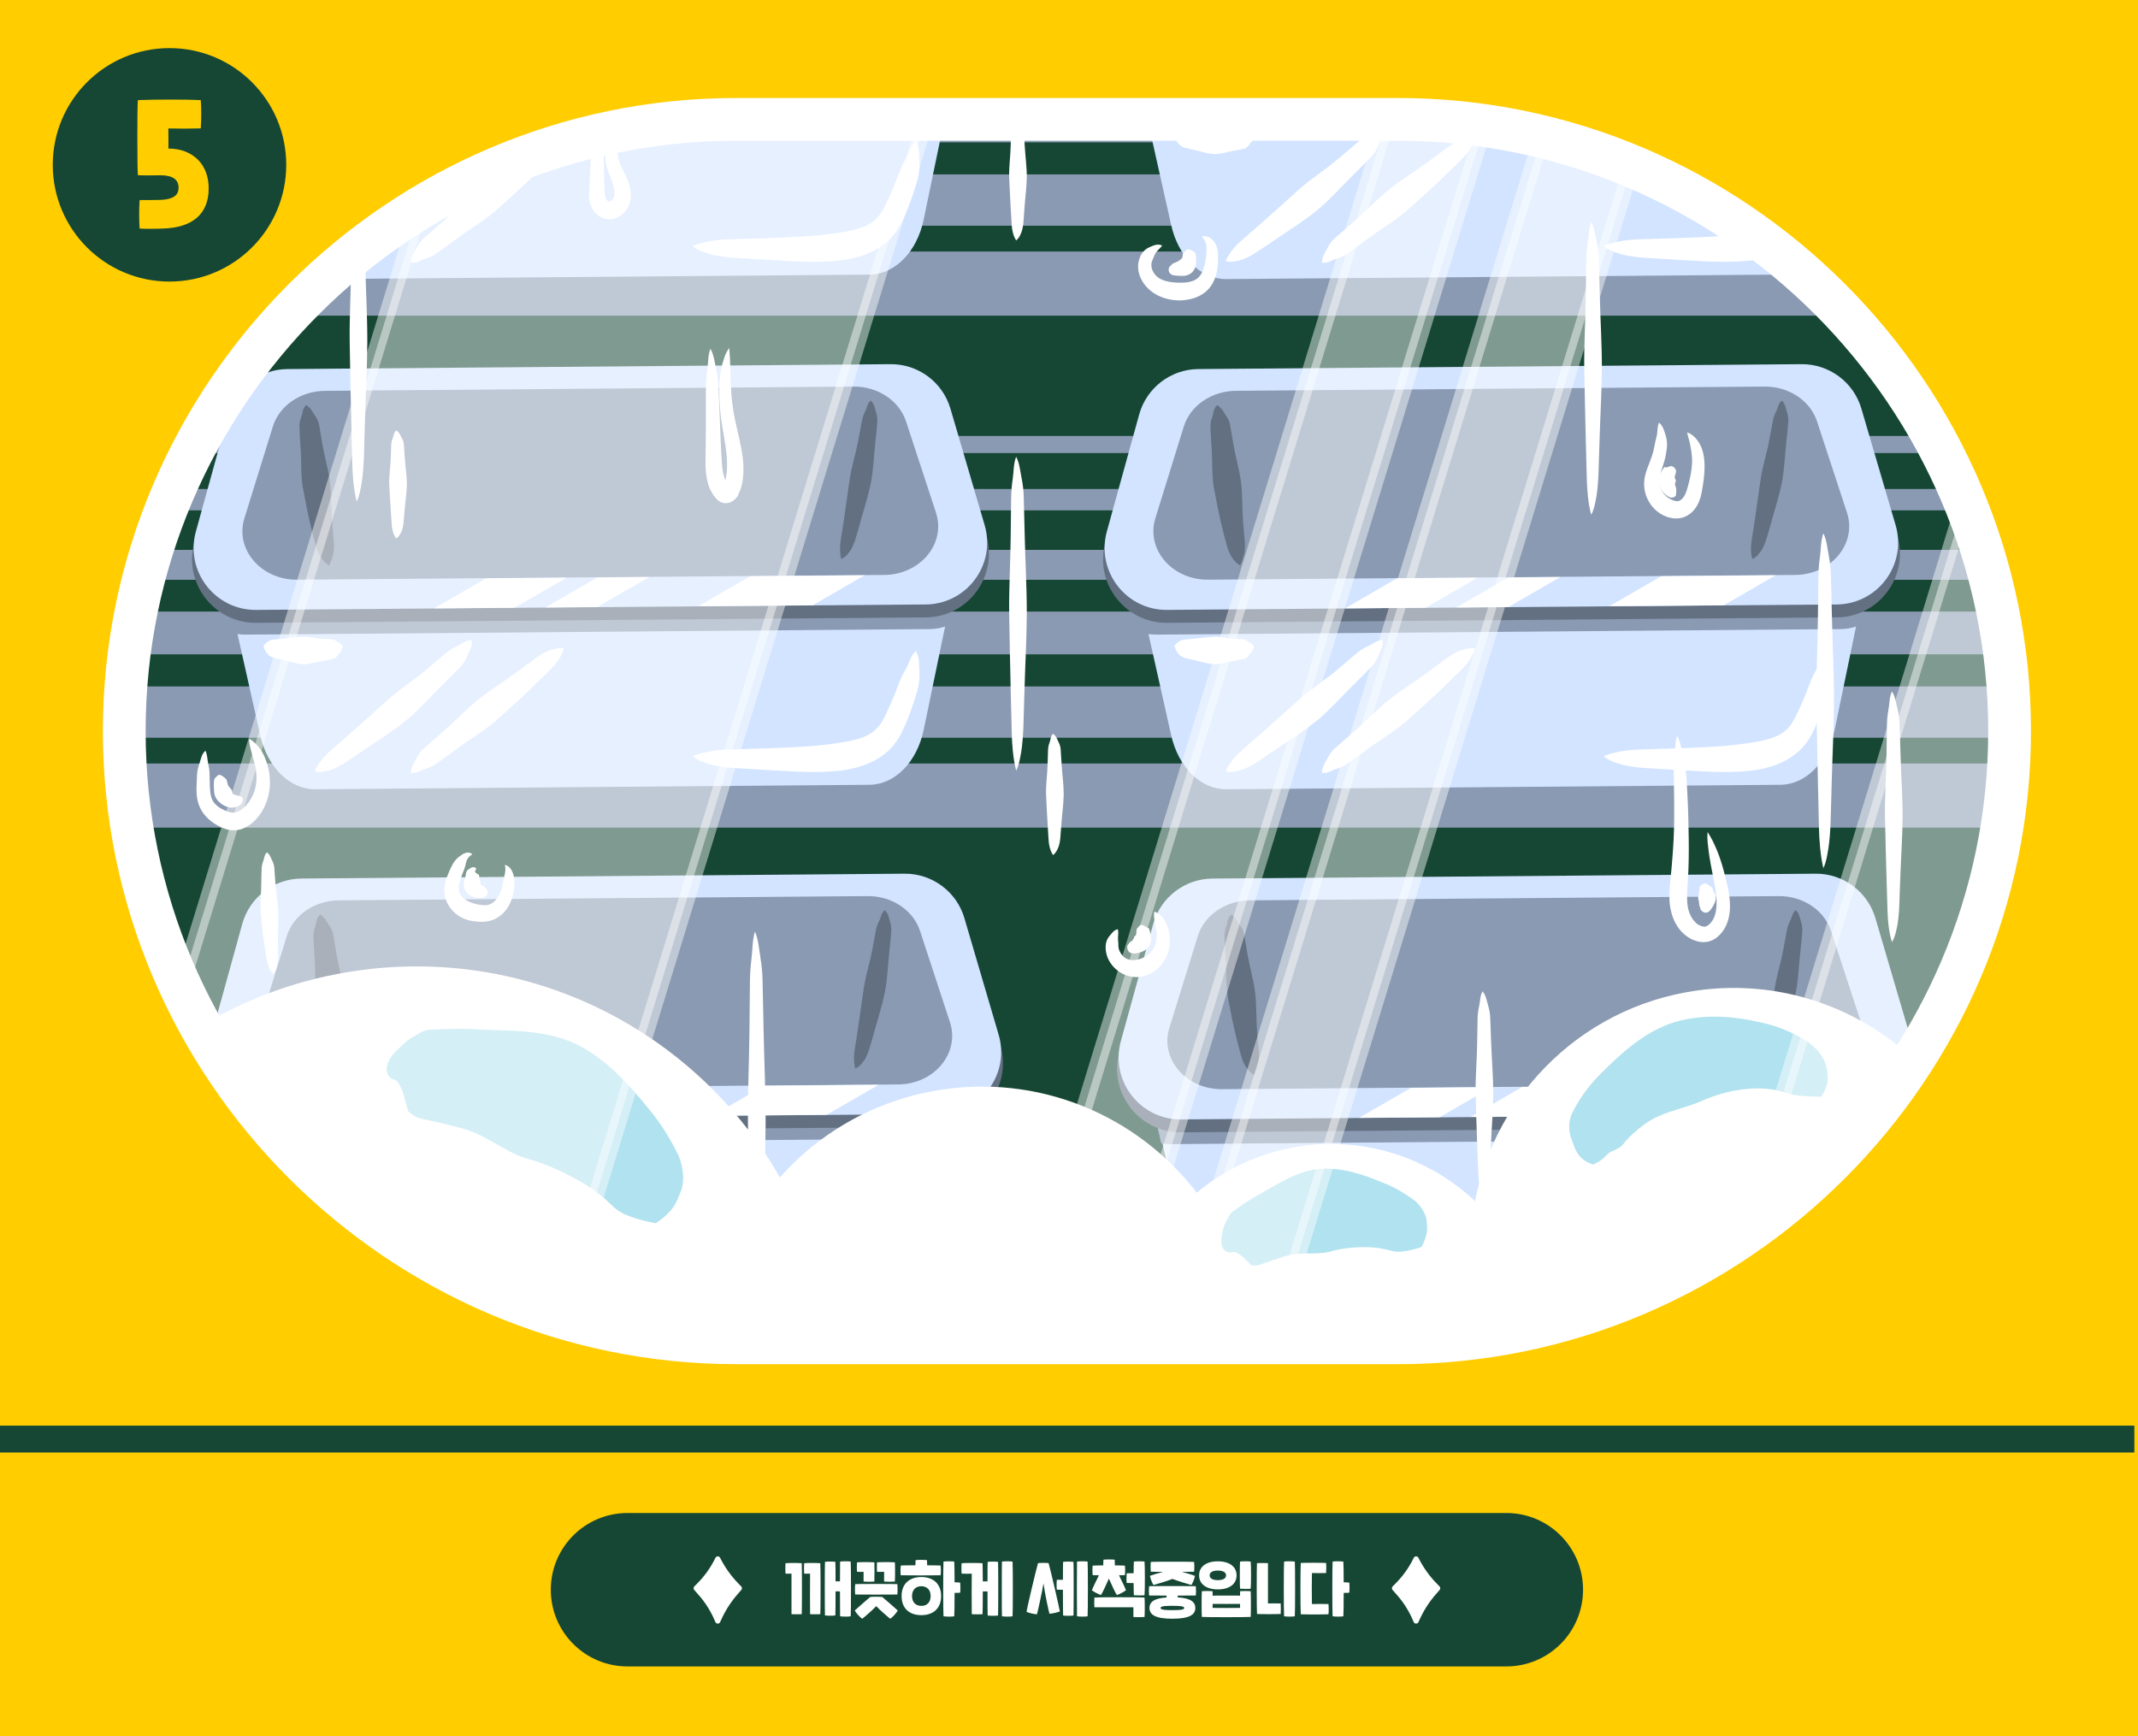 <?xml version="1.0" encoding="utf-8"?>
<!-- Generator: Adobe Illustrator 25.4.1, SVG Export Plug-In . SVG Version: 6.00 Build 0)  -->
<svg version="1.1" xmlns="http://www.w3.org/2000/svg" xmlns:xlink="http://www.w3.org/1999/xlink" x="0px" y="0px"
	 viewBox="0 0 500 406" style="enable-background:new 0 0 500 406;" xml:space="preserve">
<rect x="0" y="0" width="500" height="406" fill="#808080" stroke="none"/>
<style type="text/css">
	.st0{clip-path:url(#SVGID_00000152261925288824125470000015063619207978562978_);}
	.st1{fill:#FFCD00;stroke:#FFCE01;stroke-width:0.889;stroke-miterlimit:10;}
	.st2{fill:#FFFFFF;stroke:#B1C8E5;stroke-width:10;stroke-miterlimit:10;}
	.st3{fill:#FFFFFF;}
	.st4{clip-path:url(#SVGID_00000173865340114820705770000000088690342522624135_);}
	.st5{fill:none;}
	.st6{fill:#FFE0CF;}
	.st7{fill:none;stroke:#FFBDA6;stroke-width:10;stroke-linecap:round;stroke-linejoin:round;stroke-miterlimit:10;}
	.st8{fill:#FFE0CF;stroke:#FFBDA6;stroke-width:10;stroke-linecap:round;stroke-linejoin:round;stroke-miterlimit:10;}
	.st9{fill:#154734;stroke:#154734;stroke-width:0.522;stroke-miterlimit:10;}
	.st10{clip-path:url(#SVGID_00000068643815037200047290000013812199335671201206_);}
	.st11{fill:#6CC49A;}
	.st12{fill:#154734;stroke:#154734;stroke-width:17.451;stroke-miterlimit:10;}
	.st13{fill:#0A2117;}
	.st14{fill:#3F4A54;}
	.st15{fill:none;stroke:#216345;stroke-width:17.451;stroke-linecap:round;stroke-linejoin:round;stroke-miterlimit:10;}
	.st16{fill:none;stroke:#466E5F;stroke-width:2.909;stroke-miterlimit:10;}
	.st17{fill:#FFCD00;}
	.st18{fill:#FFCD00;stroke:#FFCD00;stroke-width:5.817;stroke-linecap:round;stroke-linejoin:round;stroke-miterlimit:10;}
	.st19{fill:#154734;}
	.st20{fill:none;stroke:#CBEADB;stroke-width:5.817;stroke-linecap:round;stroke-linejoin:round;stroke-miterlimit:10;}
	.st21{fill:none;stroke:#6CC49A;stroke-width:29.152;stroke-linecap:round;stroke-linejoin:round;stroke-miterlimit:10;}
	.st22{fill:#B0BFD6;}
	.st23{fill:#8595AA;}
	.st24{fill:#6A7989;}
	.st25{fill:none;stroke:#CAD5E0;stroke-width:14.687;stroke-linecap:round;stroke-linejoin:round;stroke-miterlimit:10;}
	.st26{fill:#FFE0CF;stroke:#FFBDA6;stroke-width:7.586;stroke-linecap:round;stroke-linejoin:round;stroke-miterlimit:10;}
	.st27{fill:none;stroke:#FFBDA6;stroke-width:6.218;stroke-linecap:round;stroke-linejoin:round;stroke-miterlimit:10;}
	.st28{fill:#FFCE01;}
	.st29{clip-path:url(#SVGID_00000132770884803371510260000014358367245167944856_);}
	.st30{clip-path:url(#SVGID_00000038415702176053173220000017413961916945779355_);}
	.st31{clip-path:url(#SVGID_00000035505818831249655650000012155148850336771719_);}
	.st32{fill:none;stroke:#8A9AB2;stroke-width:15;stroke-miterlimit:10;}
	.st33{fill:none;stroke:#8A9AB2;stroke-width:12;stroke-miterlimit:10;}
	.st34{fill:none;stroke:#8A9AB2;stroke-width:10;stroke-miterlimit:10;}
	.st35{fill:none;stroke:#8A9AB2;stroke-width:7;stroke-miterlimit:10;}
	.st36{fill:none;stroke:#8A9AB2;stroke-width:5;stroke-miterlimit:10;}
	.st37{fill:none;stroke:#8A9AB2;stroke-width:4;stroke-miterlimit:10;}
	.st38{fill:#D2E4FF;}
	.st39{fill:#8A9AB2;}
	.st40{fill:#637082;stroke:#637082;stroke-width:0.782;stroke-miterlimit:10;}
	.st41{fill:#637082;}
	.st42{fill:#FFFFFF;stroke:#FFFFFF;stroke-width:3.748;stroke-miterlimit:10;}
	.st43{fill:#B1E2EF;}
	.st44{fill:none;stroke:#FFFFFF;stroke-width:0.5;stroke-linecap:round;stroke-linejoin:round;stroke-miterlimit:10;}
	.st45{opacity:0.45;fill:#FFFFFF;stroke:#FFFFFF;stroke-width:3.748;stroke-miterlimit:10;}
	.st46{fill:#FFFFFF;stroke:#FFFFFF;stroke-width:1.224;stroke-linecap:round;stroke-linejoin:round;stroke-miterlimit:10;}
	.st47{fill:none;stroke:#FFFFFF;stroke-width:10;stroke-miterlimit:10;}
	.st48{clip-path:url(#SVGID_00000150815972906266960240000011431234733106036360_);}
	.st49{fill:#B1C8E5;stroke:#FFFFFF;stroke-width:10;stroke-miterlimit:10;}
	.st50{fill:#F8FBFF;}
	.st51{fill:#154734;stroke:#154734;stroke-width:11.467;stroke-miterlimit:10;}
	.st52{fill:none;stroke:#466E5F;stroke-width:1.911;stroke-miterlimit:10;}
	.st53{fill:#FFCD00;stroke:#FFCD00;stroke-width:3.822;stroke-linecap:round;stroke-linejoin:round;stroke-miterlimit:10;}
	.st54{fill:none;stroke:#216345;stroke-width:11.467;stroke-linecap:round;stroke-linejoin:round;stroke-miterlimit:10;}
	.st55{fill:none;stroke:#CBEADB;stroke-width:3.822;stroke-linecap:round;stroke-linejoin:round;stroke-miterlimit:10;}
	.st56{fill:none;stroke:#6CC49A;stroke-width:19.25;stroke-linecap:round;stroke-linejoin:round;stroke-miterlimit:10;}
	.st57{fill:#216345;stroke:#216345;stroke-width:21.022;stroke-linecap:round;stroke-linejoin:round;stroke-miterlimit:10;}
	.st58{fill:none;stroke:#6CC49A;stroke-width:28.666;stroke-linecap:round;stroke-linejoin:round;stroke-miterlimit:10;}
	.st59{fill:#154734;stroke:#154734;stroke-width:1.826;stroke-miterlimit:10;}
	.st60{fill:none;stroke:#466E5F;stroke-width:2.35;stroke-miterlimit:10;}
</style>
<g id="레이어_2">
</g>
<g id="레이어_1">
</g>
<g id="레이어_5">
</g>
<g id="레이어_6">
	<g>
		<defs>
			<rect id="SVGID_00000169550468447252277640000010923228684234926233_" x="0" y="0" width="500" height="406.51"/>
		</defs>
		<clipPath id="SVGID_00000101071519852200969010000012706502192714474928_">
			<use xlink:href="#SVGID_00000169550468447252277640000010923228684234926233_"  style="overflow:visible;"/>
		</clipPath>
		<g style="clip-path:url(#SVGID_00000101071519852200969010000012706502192714474928_);">
			<rect x="0" y="0" class="st1" width="500" height="406.51"/>
			<g>
				<defs>
					<path id="SVGID_00000131336352953476396910000001030167434349491086_" d="M330.25,29.84H168.78
						c-78.41,0-141.97,63.56-141.97,141.97v0c0,78.41,63.56,141.97,141.97,141.97h161.48c78.41,0,141.97-63.56,141.97-141.97v0
						C472.22,93.41,408.66,29.84,330.25,29.84z"/>
				</defs>
				<clipPath id="SVGID_00000177474392535537013690000018396069267892669836_">
					<use xlink:href="#SVGID_00000131336352953476396910000001030167434349491086_"  style="overflow:visible;"/>
				</clipPath>
				<g style="clip-path:url(#SVGID_00000177474392535537013690000018396069267892669836_);">
					<path class="st19" d="M330.25,29.84H168.78c-78.41,0-141.97,63.56-141.97,141.97v0c0,78.41,63.56,141.97,141.97,141.97h161.48
						c78.41,0,141.97-63.56,141.97-141.97v0C472.22,93.41,408.66,29.84,330.25,29.84z"/>
					<g>
						<line class="st32" x1="18.89" y1="186.06" x2="474.5" y2="186.06"/>
						<line class="st33" x1="18.89" y1="166.53" x2="474.5" y2="166.53"/>
						<line class="st34" x1="18.89" y1="148.03" x2="474.5" y2="148.03"/>
						<line class="st35" x1="18.89" y1="132.1" x2="474.5" y2="132.1"/>
						<line class="st36" x1="18.89" y1="116.86" x2="474.5" y2="116.86"/>
						<line class="st37" x1="18.89" y1="103.96" x2="474.5" y2="103.96"/>
					</g>
					<g>
						<line class="st32" x1="18.89" y1="66.32" x2="474.5" y2="66.32"/>
						<line class="st33" x1="18.89" y1="46.79" x2="474.5" y2="46.79"/>
						<line class="st34" x1="18.89" y1="28.29" x2="474.5" y2="28.29"/>
						<line class="st35" x1="18.89" y1="12.36" x2="474.5" y2="12.36"/>
					</g>
					<g>
						<path class="st38" d="M209.92,115.17l-143.87,1.17c-8.84,0.07-15.13,11.3-12.62,22.51l7.42,33.08
							c1.69,7.54,6.96,12.71,12.9,12.66l129.57-1.05c5.95-0.05,11.13-5.3,12.7-12.87l6.88-33.19
							C225.23,126.23,218.76,115.1,209.92,115.17z"/>
						<path class="st39" d="M66.05,117.6l143.87-1.17c8.84-0.07,15.32,11.05,12.98,22.3l-1.6,7.7c-1.21,0.43-2.48,0.68-3.81,0.69
							l-160.13,1.3c-0.72,0.01-1.43-0.06-2.13-0.19l-1.82-8.12C50.92,128.9,57.21,117.67,66.05,117.6z"/>
						<path class="st40" d="M59.92,145.27L216.51,144c9.62-0.08,16.5-9.34,13.78-18.57l-8-27.23c-1.82-6.21-7.55-10.46-14.02-10.4
							L67.24,88.93c-6.47,0.05-12.12,4.39-13.85,10.63l-7.56,27.36C43.27,136.2,50.3,145.35,59.92,145.27z"/>
						<path class="st38" d="M59.9,142.64l156.59-1.27c9.62-0.08,16.5-9.34,13.78-18.57l-8-27.23c-1.82-6.21-7.55-10.46-14.02-10.4
							L67.22,86.31c-6.47,0.05-12.12,4.39-13.85,10.63l-7.56,27.36C43.25,133.57,50.27,142.72,59.9,142.64z"/>
						<path class="st39" d="M69.49,135.57l137.3-1.11c8.44-0.07,14.47-7.33,12.1-14.57l-7-21.34c-1.6-4.87-6.61-8.19-12.28-8.14
							l-123.65,1c-5.67,0.05-10.63,3.45-12.15,8.34l-6.65,21.45C54.9,128.47,61.05,135.64,69.49,135.57z"/>
						<g>
							<g>
								<g>
									<path class="st41" d="M203.64,93.68c0.9,0.87,0.95,1.89,1.23,2.72c0.28,0.84,0.35,1.66,0.29,2.45
										c-0.14,1.59-0.28,3.17-0.46,4.74c-0.35,3.15-0.43,6.16-1.02,9.27c-0.63,3.11-1.46,5.56-2.3,8.63
										c-0.41,1.53-0.86,3.06-1.32,4.59c-0.23,0.77-0.82,2.25-1.37,2.94c-0.53,0.68-0.88,1.26-1.95,1.72
										c-0.23-0.89-0.28-1.67-0.29-2.48c0.01-0.79,0.08-1.58,0.22-2.34c0.26-1.54,0.5-3.09,0.72-4.64
										c0.45-3.12,0.89-6.22,1.34-9.33c0.48-3.1,1.4-5.82,1.98-8.91l0.86-4.62c0.13-0.77,0.4-1.52,0.78-2.25
										C202.74,95.44,202.81,94.38,203.64,93.68z"/>
								</g>
							</g>
						</g>
						<g>
							<g>
								<g>
									<path class="st41" d="M71.64,94.73c0.63,0.46,0.98,0.87,1.28,1.29c0.29,0.42,0.49,0.84,0.76,1.21
										c0.54,0.74,0.85,1.49,0.97,2.25c0.26,1.53,0.52,3.07,0.78,4.6c0.53,3.07,1.42,5.91,1.78,8.99
										c0.34,3.08,0.21,5.64,0.44,8.73c0.13,1.54,0.23,3.09,0.4,4.61c0.07,0.77,0.1,2.28-0.14,3.12
										c-0.11,0.41-0.17,0.78-0.32,1.19c-0.12,0.38-0.3,0.8-0.58,1.53c-0.44-0.22-0.94-0.63-1.25-0.98
										c-0.31-0.34-0.58-0.71-0.82-1.09c-0.46-0.74-0.76-1.51-0.99-2.3c-0.44-1.56-0.84-3.11-1.22-4.66
										c-0.77-3.1-1.34-6.21-1.93-9.32c-0.5-3.12-0.27-6.02-0.51-9.17c-0.12-1.58-0.19-3.16-0.26-4.75
										c-0.04-0.79,0.1-1.61,0.41-2.43c0.17-0.41,0.22-0.9,0.35-1.39C70.91,95.68,71.16,95.1,71.64,94.73z"/>
								</g>
							</g>
						</g>
						<g>
							<g>
								<g>
									<path class="st3" d="M214.18,152.23c0.95,1.64,0.73,3.43,0.84,4.94c0.09,1.52-0.09,2.99-0.5,4.39
										c-0.82,2.81-1.75,5.54-2.94,8.28c-0.62,1.39-1.34,2.85-2.42,4.22c-1.08,1.38-2.43,2.51-3.87,3.37
										c-2.89,1.73-5.99,2.47-8.98,2.83c-5.91,0.6-10.59,0.15-16.29-0.14c-2.83-0.17-5.66-0.34-8.49-0.51
										c-1.41-0.08-4.21-0.43-5.62-0.9c-1.41-0.47-2.51-0.69-3.92-1.86c1.42-0.6,2.84-0.93,4.26-1.17
										c1.42-0.24,2.83-0.35,4.25-0.39l8.49-0.27c5.63-0.21,11.21-0.37,16.54-1.19c2.6-0.37,4.93-0.78,6.85-1.64
										c0.95-0.44,1.81-0.96,2.51-1.66c0.71-0.7,1.36-1.65,1.94-2.79c1.17-2.37,2.29-4.93,3.22-7.49
										c0.47-1.28,1.05-2.53,1.77-3.76C212.56,155.27,212.94,153.4,214.18,152.23z"/>
								</g>
							</g>
						</g>
						<g>
							<g>
								<g>
									<path class="st3" d="M80.17,151.21c-0.31,1.28-0.79,1.53-1.15,2.05c-0.37,0.51-0.75,0.78-1.14,0.86
										c-0.78,0.15-1.57,0.33-2.36,0.44c-1.58,0.25-3.07,0.82-4.66,0.78c-1.59-0.09-2.87-0.58-4.44-0.92
										c-0.79-0.16-1.57-0.36-2.35-0.55c-0.39-0.09-1.15-0.46-1.51-0.94c-0.36-0.48-0.65-0.72-0.94-1.89
										c0.43-0.58,0.84-0.89,1.24-1.12c0.4-0.23,0.79-0.33,1.17-0.35l2.3-0.22c1.53-0.19,3.06-0.28,4.58-0.45
										c1.52-0.09,2.89,0.46,4.42,0.51c0.76,0.01,1.53,0.07,2.29,0.1c0.38,0.01,0.77,0.18,1.17,0.53
										C79.2,150.38,79.72,150.27,80.17,151.21z"/>
								</g>
							</g>
						</g>
						<polygon class="st3" points="163.32,141.78 190.07,141.56 202.21,134.54 175.45,134.76 						"/>
						<polygon class="st3" points="127.53,142.07 139.71,141.97 151.85,134.95 139.67,135.05 						"/>
						<polygon class="st3" points="101.51,142.28 120.38,142.12 132.52,135.11 113.64,135.26 						"/>
						<g>
							<g>
								<g>
									<path class="st3" d="M96.11,180.76c0.02-1.59,0.84-2.47,1.3-3.45c0.47-0.97,1.08-1.75,1.8-2.37
										c1.44-1.26,2.89-2.52,4.33-3.78c2.89-2.52,5.35-5.19,8.32-7.57c3-2.36,5.68-3.98,8.77-6.24c1.54-1.13,3.09-2.27,4.63-3.41
										c0.77-0.57,2.4-1.58,3.42-1.87c1.02-0.29,1.72-0.63,3.2-0.41c-0.31,1.1-0.81,1.99-1.36,2.82c-0.56,0.83-1.2,1.55-1.89,2.23
										l-4.16,4.04c-2.77,2.7-5.66,5.27-8.54,7.85c-2.93,2.52-6.02,4.25-9.11,6.56c-1.54,1.16-3.12,2.27-4.69,3.39
										c-0.79,0.56-1.67,0.99-2.66,1.28C98.49,180.1,97.46,180.96,96.11,180.76z"/>
								</g>
							</g>
						</g>
						<g>
							<g>
								<g>
									<path class="st3" d="M110.33,149.7c0.13,1.6-0.63,2.61-1.02,3.66c-0.41,1.04-0.97,1.91-1.68,2.63
										c-1.41,1.44-2.8,2.89-4.25,4.29c-2.87,2.82-5.38,5.71-8.48,8.28c-3.14,2.53-5.96,4.23-9.28,6.51
										c-1.65,1.15-3.34,2.26-5.02,3.37c-0.83,0.56-2.61,1.51-3.69,1.75c-1.07,0.24-1.83,0.54-3.31,0.21
										c0.43-1.09,1.02-1.96,1.67-2.76c0.64-0.81,1.36-1.5,2.11-2.15l4.49-3.93c2.96-2.66,5.96-5.27,8.88-7.95
										c2.97-2.63,6.06-4.53,9.09-7.1l4.55-3.85c0.75-0.64,1.61-1.18,2.59-1.59C107.98,150.67,108.93,149.67,110.33,149.7z"/>
								</g>
							</g>
						</g>
					</g>
					<g>
						<path class="st38" d="M209.92-4.14L66.04-2.98C57.2-2.9,50.91,8.32,53.42,19.54l7.42,33.08c1.69,7.54,6.96,12.71,12.9,12.66
							l129.57-1.05c5.95-0.05,11.13-5.3,12.7-12.87l6.88-33.19C225.23,6.91,218.76-4.21,209.92-4.14z"/>
						<path class="st39" d="M66.05-1.72l143.87-1.17c8.84-0.07,15.32,11.05,12.98,22.3l-1.6,7.7c-1.21,0.43-2.48,0.68-3.81,0.69
							L57.38,29.1c-0.72,0.01-1.43-0.06-2.13-0.19l-1.82-8.12C50.92,9.58,57.21-1.64,66.05-1.72z"/>
						<path class="st40" d="M59.92,25.95l156.59-1.27c9.62-0.08,16.5-9.34,13.78-18.57l-8-27.23c-1.82-6.21-7.55-10.46-14.02-10.4
							L67.24-30.38c-6.47,0.05-12.12,4.39-13.85,10.63L45.84,7.61C43.27,16.88,50.3,26.03,59.92,25.95z"/>
						<path class="st38" d="M59.9,23.33l156.59-1.27c9.62-0.08,16.5-9.34,13.78-18.57l-8-27.23c-1.82-6.21-7.55-10.46-14.02-10.4
							L67.22-33.01c-6.47,0.05-12.12,4.39-13.85,10.63L45.81,4.98C43.25,14.25,50.27,23.4,59.9,23.33z"/>
						<path class="st39" d="M69.49,16.25l137.3-1.11c8.44-0.07,14.47-7.33,12.1-14.57l-7-21.34c-1.6-4.87-6.61-8.19-12.28-8.14
							l-123.65,1c-5.67,0.05-10.63,3.45-12.15,8.34L57.15,1.88C54.9,9.16,61.05,16.32,69.49,16.25z"/>
						<g>
							<g>
								<g>
									<path class="st41" d="M203.64-25.63c0.9,0.87,0.95,1.89,1.23,2.72c0.28,0.84,0.35,1.66,0.29,2.45
										c-0.14,1.59-0.28,3.17-0.46,4.74c-0.35,3.15-0.43,6.16-1.02,9.27c-0.63,3.11-1.46,5.56-2.3,8.63
										c-0.41,1.53-0.86,3.06-1.32,4.59c-0.23,0.77-0.82,2.25-1.37,2.94c-0.53,0.68-0.88,1.26-1.95,1.72
										c-0.23-0.89-0.28-1.67-0.29-2.48c0.01-0.79,0.08-1.58,0.22-2.34c0.26-1.54,0.5-3.09,0.72-4.64
										c0.45-3.12,0.89-6.22,1.34-9.33c0.48-3.1,1.4-5.82,1.98-8.91l0.86-4.62c0.13-0.77,0.4-1.52,0.78-2.25
										C202.74-23.88,202.81-24.93,203.64-25.63z"/>
								</g>
							</g>
						</g>
						<g>
							<g>
								<g>
									<path class="st41" d="M71.64-24.58c0.63,0.46,0.98,0.87,1.28,1.29c0.29,0.42,0.49,0.84,0.76,1.21
										c0.54,0.74,0.85,1.49,0.97,2.25c0.26,1.53,0.52,3.07,0.78,4.6c0.53,3.07,1.42,5.91,1.78,8.99
										c0.34,3.08,0.21,5.64,0.44,8.73c0.13,1.54,0.23,3.09,0.4,4.61c0.07,0.77,0.1,2.28-0.14,3.12
										c-0.11,0.41-0.17,0.78-0.32,1.19c-0.12,0.38-0.3,0.8-0.58,1.53c-0.44-0.22-0.94-0.63-1.25-0.98
										c-0.31-0.34-0.58-0.71-0.82-1.09c-0.46-0.74-0.76-1.51-0.99-2.3C73.52,7,73.12,5.45,72.74,3.9
										c-0.77-3.1-1.34-6.21-1.93-9.32c-0.5-3.12-0.27-6.02-0.51-9.17c-0.12-1.58-0.19-3.16-0.26-4.75
										c-0.04-0.79,0.1-1.61,0.41-2.43c0.17-0.41,0.22-0.9,0.35-1.39C70.91-23.64,71.16-24.21,71.64-24.58z"/>
								</g>
							</g>
						</g>
						<g>
							<g>
								<g>
									<path class="st3" d="M214.18,32.91c0.95,1.64,0.73,3.43,0.84,4.94c0.09,1.52-0.09,2.99-0.5,4.39
										c-0.82,2.81-1.75,5.54-2.94,8.28c-0.62,1.39-1.34,2.85-2.42,4.22c-1.08,1.38-2.43,2.51-3.87,3.37
										c-2.89,1.73-5.99,2.47-8.98,2.83c-5.91,0.6-10.59,0.15-16.29-0.14c-2.83-0.17-5.66-0.34-8.49-0.51
										c-1.41-0.08-4.21-0.43-5.62-0.9c-1.41-0.47-2.51-0.69-3.92-1.86c1.42-0.6,2.84-0.93,4.26-1.17
										c1.42-0.24,2.83-0.35,4.25-0.39l8.49-0.27c5.63-0.21,11.21-0.37,16.54-1.19c2.6-0.37,4.93-0.78,6.85-1.64
										c0.95-0.44,1.81-0.96,2.51-1.66c0.71-0.7,1.36-1.65,1.94-2.79c1.17-2.37,2.29-4.93,3.22-7.49
										c0.47-1.28,1.05-2.53,1.77-3.76C212.56,35.95,212.94,34.08,214.18,32.91z"/>
								</g>
							</g>
						</g>
						<g>
							<g>
								<g>
									<path class="st3" d="M80.17,31.9c-0.31,1.28-0.79,1.53-1.15,2.05c-0.37,0.51-0.75,0.78-1.14,0.86
										c-0.78,0.15-1.57,0.33-2.36,0.44c-1.58,0.25-3.07,0.82-4.66,0.78c-1.59-0.09-2.87-0.58-4.44-0.92
										c-0.79-0.16-1.57-0.36-2.35-0.55c-0.39-0.09-1.15-0.46-1.51-0.94c-0.36-0.48-0.65-0.72-0.94-1.89
										c0.43-0.58,0.84-0.89,1.24-1.12c0.4-0.23,0.79-0.33,1.17-0.35l2.3-0.22c1.53-0.19,3.06-0.28,4.58-0.45
										c1.52-0.09,2.89,0.46,4.42,0.51c0.76,0.01,1.53,0.07,2.29,0.1c0.38,0.01,0.77,0.18,1.17,0.53
										C79.2,31.06,79.72,30.95,80.17,31.9z"/>
								</g>
							</g>
						</g>
						<polygon class="st3" points="163.32,22.46 190.07,22.24 202.21,15.23 175.45,15.44 						"/>
						<polygon class="st3" points="127.53,22.75 139.71,22.65 151.85,15.63 139.67,15.73 						"/>
						<polygon class="st3" points="101.51,22.96 120.38,22.81 132.52,15.79 113.64,15.94 						"/>
						<g>
							<g>
								<g>
									<path class="st3" d="M96.11,61.44c0.02-1.59,0.84-2.47,1.3-3.45c0.47-0.97,1.08-1.75,1.8-2.37
										c1.44-1.26,2.89-2.52,4.33-3.78c2.89-2.52,5.35-5.19,8.32-7.57c3-2.36,5.68-3.98,8.77-6.24c1.54-1.13,3.09-2.27,4.63-3.41
										c0.77-0.57,2.4-1.58,3.42-1.87c1.02-0.29,1.72-0.63,3.2-0.41c-0.31,1.1-0.81,1.99-1.36,2.82c-0.56,0.83-1.2,1.55-1.89,2.23
										l-4.16,4.04c-2.77,2.7-5.66,5.27-8.54,7.85c-2.93,2.52-6.02,4.25-9.11,6.56c-1.54,1.16-3.12,2.27-4.69,3.39
										c-0.79,0.56-1.67,0.99-2.66,1.28C98.49,60.78,97.46,61.64,96.11,61.44z"/>
								</g>
							</g>
						</g>
						<g>
							<g>
								<g>
									<path class="st3" d="M110.33,30.39c0.13,1.6-0.63,2.61-1.02,3.66c-0.41,1.04-0.97,1.91-1.68,2.63
										c-1.41,1.44-2.8,2.89-4.25,4.29c-2.87,2.82-5.38,5.71-8.48,8.28c-3.14,2.53-5.96,4.23-9.28,6.51
										c-1.65,1.15-3.34,2.26-5.02,3.37c-0.83,0.56-2.61,1.51-3.69,1.75c-1.07,0.24-1.83,0.54-3.31,0.21
										c0.43-1.09,1.02-1.96,1.67-2.76c0.64-0.81,1.36-1.5,2.11-2.15l4.49-3.93c2.96-2.66,5.96-5.27,8.88-7.95
										c2.97-2.63,6.06-4.53,9.09-7.1l4.55-3.85c0.75-0.64,1.61-1.18,2.59-1.59C107.98,31.36,108.93,30.36,110.33,30.39z"/>
								</g>
							</g>
						</g>
					</g>
					<g>
						<path class="st38" d="M213.19,234.33L69.32,235.5c-8.84,0.07-15.13,11.3-12.62,22.51l7.42,33.08
							c1.69,7.54,6.96,12.71,12.9,12.66l129.57-1.05c5.95-0.05,11.13-5.3,12.7-12.87l6.88-33.19
							C228.51,245.38,222.03,234.26,213.19,234.33z"/>
						<path class="st39" d="M69.33,236.76l143.87-1.17c8.84-0.07,15.32,11.05,12.98,22.3l-1.6,7.7c-1.21,0.43-2.48,0.68-3.81,0.69
							l-160.13,1.3c-0.72,0.01-1.43-0.06-2.13-0.19l-1.82-8.12C54.19,248.06,60.49,236.83,69.33,236.76z"/>
						<path class="st40" d="M63.19,264.43l156.59-1.27c9.62-0.08,16.5-9.34,13.78-18.57l-8-27.23c-1.82-6.21-7.55-10.46-14.02-10.4
							l-141.03,1.14c-6.47,0.05-12.12,4.39-13.85,10.63l-7.56,27.36C46.55,255.35,53.57,264.5,63.19,264.43z"/>
						<path class="st38" d="M63.17,261.8l156.59-1.27c9.62-0.08,16.5-9.34,13.78-18.57l-8-27.23c-1.82-6.21-7.55-10.46-14.02-10.4
							L70.5,205.46c-6.47,0.05-12.12,4.39-13.85,10.63l-7.56,27.36C46.53,252.73,53.55,261.88,63.17,261.8z"/>
						<path class="st39" d="M72.76,254.73l137.3-1.11c8.44-0.07,14.47-7.33,12.1-14.57l-7-21.34c-1.6-4.87-6.61-8.19-12.28-8.14
							l-123.65,1c-5.67,0.05-10.63,3.45-12.15,8.34l-6.65,21.45C58.18,247.63,64.33,254.8,72.76,254.73z"/>
						<g>
							<g>
								<g>
									<path class="st41" d="M206.91,212.84c0.9,0.87,0.95,1.89,1.23,2.72c0.28,0.84,0.35,1.66,0.29,2.45
										c-0.14,1.59-0.28,3.17-0.46,4.74c-0.35,3.15-0.43,6.16-1.02,9.27c-0.63,3.11-1.46,5.56-2.3,8.63
										c-0.41,1.53-0.86,3.06-1.32,4.59c-0.23,0.77-0.82,2.25-1.37,2.94c-0.53,0.68-0.88,1.26-1.95,1.72
										c-0.23-0.89-0.28-1.67-0.29-2.48c0.01-0.79,0.08-1.58,0.22-2.34c0.26-1.54,0.5-3.09,0.72-4.64
										c0.45-3.12,0.89-6.22,1.34-9.33c0.48-3.1,1.4-5.82,1.98-8.91l0.86-4.62c0.13-0.77,0.4-1.52,0.78-2.25
										C206.02,214.6,206.08,213.54,206.91,212.84z"/>
								</g>
							</g>
						</g>
						<g>
							<g>
								<g>
									<path class="st41" d="M74.92,213.89c0.63,0.46,0.98,0.87,1.28,1.29c0.29,0.42,0.49,0.84,0.76,1.21
										c0.54,0.74,0.85,1.49,0.97,2.25c0.26,1.53,0.52,3.07,0.78,4.6c0.53,3.07,1.42,5.91,1.78,8.99
										c0.34,3.08,0.21,5.64,0.44,8.73c0.13,1.54,0.23,3.09,0.4,4.61c0.07,0.77,0.1,2.28-0.14,3.12
										c-0.11,0.41-0.17,0.78-0.32,1.19c-0.12,0.38-0.3,0.8-0.58,1.53c-0.44-0.22-0.94-0.63-1.25-0.98
										c-0.31-0.34-0.58-0.71-0.82-1.09c-0.46-0.74-0.76-1.51-0.99-2.3c-0.44-1.56-0.84-3.11-1.22-4.66
										c-0.77-3.1-1.34-6.21-1.93-9.32c-0.5-3.12-0.27-6.02-0.51-9.17c-0.12-1.58-0.19-3.16-0.26-4.75
										c-0.04-0.79,0.1-1.61,0.41-2.43c0.17-0.41,0.22-0.9,0.35-1.39C74.19,214.83,74.44,214.26,74.92,213.89z"/>
								</g>
							</g>
						</g>
						<g>
							<g>
								<g>
									<path class="st3" d="M217.45,271.39c0.95,1.64,0.73,3.43,0.84,4.94c0.09,1.52-0.09,2.99-0.5,4.39
										c-0.82,2.81-1.75,5.54-2.94,8.28c-0.62,1.39-1.34,2.85-2.42,4.22c-1.08,1.38-2.43,2.51-3.87,3.37
										c-2.89,1.73-5.99,2.47-8.98,2.83c-5.91,0.6-10.59,0.15-16.29-0.14c-2.83-0.17-5.66-0.34-8.49-0.51
										c-1.41-0.08-4.21-0.43-5.62-0.9c-1.41-0.47-2.51-0.69-3.92-1.86c1.42-0.6,2.84-0.93,4.26-1.17
										c1.42-0.24,2.83-0.35,4.25-0.39l8.49-0.27c5.63-0.21,11.21-0.37,16.54-1.19c2.6-0.37,4.93-0.78,6.85-1.64
										c0.95-0.44,1.81-0.96,2.51-1.66c0.71-0.7,1.36-1.65,1.94-2.79c1.17-2.37,2.29-4.93,3.22-7.49
										c0.47-1.28,1.05-2.53,1.77-3.76C215.84,274.42,216.22,272.55,217.45,271.39z"/>
								</g>
							</g>
						</g>
						<g>
							<g>
								<g>
									<path class="st3" d="M83.44,270.37c-0.31,1.28-0.79,1.53-1.15,2.05c-0.37,0.51-0.75,0.78-1.14,0.86
										c-0.78,0.15-1.57,0.33-2.36,0.44c-1.58,0.25-3.07,0.82-4.66,0.78c-1.59-0.09-2.87-0.58-4.44-0.92
										c-0.79-0.16-1.57-0.36-2.35-0.55c-0.39-0.09-1.15-0.46-1.51-0.94c-0.36-0.48-0.65-0.72-0.94-1.89
										c0.43-0.58,0.84-0.89,1.24-1.12c0.4-0.23,0.79-0.33,1.17-0.35l2.3-0.22c1.53-0.19,3.06-0.28,4.58-0.45
										c1.52-0.09,2.89,0.46,4.42,0.51c0.76,0.01,1.53,0.07,2.29,0.1c0.38,0.01,0.77,0.18,1.17,0.53
										C82.47,269.53,83,269.43,83.44,270.37z"/>
								</g>
							</g>
						</g>
						<polygon class="st3" points="166.59,260.93 193.34,260.72 205.48,253.7 178.73,253.92 						"/>
						<polygon class="st3" points="130.81,261.22 142.98,261.12 155.12,254.11 142.94,254.21 						"/>
						<polygon class="st3" points="104.78,261.43 123.65,261.28 135.79,254.26 116.92,254.42 						"/>
						<g>
							<g>
								<g>
									<path class="st3" d="M99.39,299.91c0.02-1.59,0.84-2.47,1.3-3.45c0.47-0.97,1.08-1.75,1.8-2.37
										c1.44-1.26,2.89-2.52,4.33-3.78c2.89-2.52,5.35-5.19,8.32-7.57c3-2.36,5.68-3.98,8.77-6.24c1.54-1.13,3.09-2.27,4.63-3.41
										c0.77-0.57,2.4-1.58,3.42-1.87c1.02-0.29,1.72-0.63,3.2-0.41c-0.31,1.1-0.81,1.99-1.36,2.82c-0.56,0.83-1.2,1.55-1.89,2.23
										l-4.16,4.04c-2.77,2.7-5.66,5.27-8.54,7.85c-2.93,2.52-6.02,4.25-9.11,6.56c-1.54,1.16-3.12,2.27-4.69,3.39
										c-0.79,0.56-1.67,0.99-2.66,1.28C101.76,299.26,100.74,300.11,99.39,299.91z"/>
								</g>
							</g>
						</g>
						<g>
							<g>
								<g>
									<path class="st3" d="M113.6,268.86c0.13,1.6-0.63,2.61-1.02,3.66c-0.41,1.04-0.97,1.91-1.68,2.63
										c-1.41,1.44-2.8,2.89-4.25,4.29c-2.87,2.82-5.38,5.71-8.48,8.28c-3.14,2.53-5.96,4.23-9.28,6.51
										c-1.65,1.15-3.34,2.26-5.02,3.37c-0.83,0.56-2.61,1.51-3.69,1.75c-1.07,0.24-1.83,0.54-3.31,0.21
										c0.43-1.09,1.02-1.96,1.67-2.76c0.64-0.81,1.36-1.5,2.11-2.15l4.49-3.93c2.96-2.66,5.96-5.27,8.88-7.95
										c2.97-2.63,6.06-4.53,9.09-7.1l4.55-3.85c0.75-0.64,1.61-1.18,2.59-1.59C111.26,269.83,112.21,268.83,113.6,268.86z"/>
								</g>
							</g>
						</g>
					</g>
					<g>
						<path class="st38" d="M422.96,115.17l-143.87,1.17c-8.84,0.07-15.13,11.3-12.62,22.51l7.42,33.08
							c1.69,7.54,6.96,12.71,12.9,12.66l129.57-1.05c5.95-0.05,11.13-5.3,12.7-12.87l6.88-33.19
							C438.28,126.23,431.8,115.1,422.96,115.17z"/>
						<path class="st39" d="M279.1,117.6l143.87-1.17c8.84-0.07,15.32,11.05,12.98,22.3l-1.6,7.7c-1.21,0.43-2.48,0.68-3.81,0.69
							l-160.13,1.3c-0.72,0.01-1.43-0.06-2.13-0.19l-1.82-8.12C263.96,128.9,270.26,117.67,279.1,117.6z"/>
						<path class="st40" d="M272.97,145.27L429.56,144c9.62-0.08,16.5-9.34,13.78-18.57l-8-27.23c-1.82-6.21-7.55-10.46-14.02-10.4
							l-141.03,1.14c-6.47,0.05-12.12,4.39-13.85,10.63l-7.56,27.36C256.32,136.2,263.34,145.35,272.97,145.27z"/>
						<path class="st38" d="M272.94,142.64l156.59-1.27c9.62-0.08,16.5-9.34,13.78-18.57l-8-27.23c-1.82-6.21-7.55-10.46-14.02-10.4
							l-141.03,1.14c-6.47,0.05-12.12,4.39-13.85,10.63l-7.56,27.36C256.3,133.57,263.32,142.72,272.94,142.64z"/>
						<path class="st39" d="M282.54,135.57l137.3-1.11c8.44-0.07,14.47-7.33,12.1-14.57l-7-21.34c-1.6-4.87-6.61-8.19-12.28-8.14
							L289,91.4c-5.67,0.05-10.63,3.45-12.15,8.34l-6.65,21.45C267.95,128.47,274.1,135.64,282.54,135.57z"/>
						<g>
							<g>
								<g>
									<path class="st41" d="M416.68,93.68c0.9,0.87,0.95,1.89,1.23,2.72c0.28,0.84,0.35,1.66,0.29,2.45
										c-0.14,1.59-0.28,3.17-0.46,4.74c-0.35,3.15-0.43,6.16-1.02,9.27c-0.63,3.11-1.46,5.56-2.3,8.63
										c-0.41,1.53-0.86,3.06-1.32,4.59c-0.23,0.77-0.82,2.25-1.37,2.94c-0.53,0.68-0.88,1.26-1.95,1.72
										c-0.23-0.89-0.28-1.67-0.29-2.48c0.01-0.79,0.08-1.58,0.22-2.34c0.26-1.54,0.5-3.09,0.72-4.64
										c0.45-3.12,0.89-6.22,1.34-9.33c0.48-3.1,1.4-5.82,1.98-8.91l0.86-4.62c0.13-0.77,0.4-1.52,0.78-2.25
										C415.79,95.44,415.85,94.38,416.68,93.68z"/>
								</g>
							</g>
						</g>
						<g>
							<g>
								<g>
									<path class="st41" d="M284.69,94.73c0.63,0.46,0.98,0.87,1.28,1.29c0.29,0.42,0.49,0.84,0.76,1.21
										c0.54,0.74,0.85,1.49,0.97,2.25c0.26,1.53,0.52,3.07,0.78,4.6c0.53,3.07,1.42,5.91,1.78,8.99
										c0.34,3.08,0.21,5.64,0.44,8.73c0.13,1.54,0.23,3.09,0.4,4.61c0.07,0.77,0.1,2.28-0.14,3.12
										c-0.11,0.41-0.17,0.78-0.32,1.19c-0.12,0.38-0.3,0.8-0.58,1.53c-0.44-0.22-0.94-0.63-1.25-0.98
										c-0.31-0.34-0.58-0.71-0.82-1.09c-0.46-0.74-0.76-1.51-0.99-2.3c-0.44-1.56-0.84-3.11-1.22-4.66
										c-0.77-3.1-1.34-6.21-1.93-9.32c-0.5-3.12-0.27-6.02-0.51-9.17c-0.12-1.58-0.19-3.16-0.26-4.75
										c-0.04-0.79,0.1-1.61,0.41-2.43c0.17-0.41,0.22-0.9,0.35-1.39C283.96,95.68,284.21,95.1,284.69,94.73z"/>
								</g>
							</g>
						</g>
						<g>
							<g>
								<g>
									<path class="st3" d="M427.22,152.23c0.95,1.64,0.73,3.43,0.84,4.94c0.09,1.52-0.09,2.99-0.5,4.39
										c-0.82,2.81-1.75,5.54-2.94,8.28c-0.62,1.39-1.34,2.85-2.42,4.22c-1.08,1.38-2.43,2.51-3.87,3.37
										c-2.89,1.73-5.99,2.47-8.98,2.83c-5.91,0.6-10.59,0.15-16.29-0.14c-2.83-0.17-5.66-0.34-8.49-0.51
										c-1.41-0.08-4.21-0.43-5.62-0.9c-1.41-0.47-2.51-0.69-3.92-1.86c1.42-0.6,2.84-0.93,4.25-1.17
										c1.42-0.24,2.83-0.35,4.25-0.39l8.49-0.27c5.63-0.21,11.21-0.37,16.54-1.19c2.6-0.37,4.93-0.78,6.85-1.64
										c0.95-0.44,1.81-0.96,2.51-1.66c0.71-0.7,1.36-1.65,1.94-2.79c1.17-2.37,2.29-4.93,3.22-7.49
										c0.47-1.28,1.05-2.53,1.77-3.76C425.61,155.27,425.99,153.4,427.22,152.23z"/>
								</g>
							</g>
						</g>
						<g>
							<g>
								<g>
									<path class="st3" d="M293.22,151.21c-0.31,1.28-0.79,1.53-1.15,2.05c-0.37,0.51-0.75,0.78-1.14,0.86
										c-0.78,0.15-1.57,0.33-2.36,0.44c-1.58,0.25-3.07,0.82-4.66,0.78c-1.59-0.09-2.87-0.58-4.44-0.92
										c-0.79-0.16-1.57-0.36-2.35-0.55c-0.39-0.09-1.15-0.46-1.51-0.94c-0.36-0.48-0.65-0.72-0.94-1.89
										c0.44-0.58,0.84-0.89,1.24-1.12c0.4-0.23,0.79-0.33,1.17-0.35l2.3-0.22c1.53-0.19,3.06-0.28,4.58-0.45
										c1.52-0.09,2.89,0.46,4.42,0.51c0.76,0.01,1.53,0.07,2.29,0.1c0.38,0.01,0.77,0.18,1.17,0.53
										C292.25,150.38,292.77,150.27,293.22,151.21z"/>
								</g>
							</g>
						</g>
						<polygon class="st3" points="376.36,141.78 403.12,141.56 415.25,134.54 388.5,134.76 						"/>
						<polygon class="st3" points="340.58,142.07 352.76,141.97 364.89,134.95 352.72,135.05 						"/>
						<polygon class="st3" points="314.56,142.28 333.43,142.12 345.56,135.11 326.69,135.26 						"/>
						<g>
							<g>
								<g>
									<path class="st3" d="M309.16,180.76c0.02-1.59,0.84-2.47,1.3-3.45c0.47-0.97,1.08-1.75,1.81-2.37
										c1.44-1.26,2.89-2.52,4.33-3.78c2.89-2.52,5.35-5.19,8.32-7.57c3-2.36,5.68-3.98,8.77-6.24c1.54-1.13,3.09-2.27,4.63-3.41
										c0.77-0.57,2.4-1.58,3.42-1.87c1.02-0.29,1.72-0.63,3.2-0.41c-0.31,1.1-0.81,1.99-1.36,2.82c-0.56,0.83-1.2,1.55-1.89,2.23
										l-4.16,4.04c-2.77,2.7-5.66,5.27-8.54,7.85c-2.93,2.52-6.02,4.25-9.11,6.56c-1.54,1.16-3.12,2.27-4.69,3.39
										c-0.79,0.56-1.67,0.99-2.66,1.28C311.54,180.1,310.51,180.96,309.16,180.76z"/>
								</g>
							</g>
						</g>
						<g>
							<g>
								<g>
									<path class="st3" d="M323.37,149.7c0.13,1.6-0.63,2.61-1.02,3.66c-0.41,1.04-0.97,1.91-1.68,2.63
										c-1.41,1.44-2.8,2.89-4.25,4.29c-2.87,2.82-5.38,5.71-8.48,8.28c-3.14,2.53-5.96,4.23-9.28,6.51
										c-1.65,1.15-3.34,2.26-5.02,3.37c-0.83,0.56-2.61,1.51-3.69,1.75c-1.07,0.24-1.83,0.54-3.31,0.21
										c0.43-1.09,1.02-1.96,1.67-2.76c0.64-0.81,1.36-1.5,2.11-2.15l4.49-3.93c2.96-2.66,5.96-5.27,8.88-7.95
										c2.97-2.63,6.06-4.53,9.09-7.1l4.55-3.85c0.76-0.64,1.61-1.18,2.59-1.59C321.03,150.67,321.98,149.67,323.37,149.7z"/>
								</g>
							</g>
						</g>
					</g>
					<g>
						<path class="st38" d="M422.96-4.14L279.09-2.98c-8.84,0.07-15.13,11.3-12.62,22.51l7.42,33.08
							c1.69,7.54,6.96,12.71,12.9,12.66l129.57-1.05c5.95-0.05,11.13-5.3,12.7-12.87l6.88-33.19C438.28,6.91,431.8-4.21,422.96-4.14
							z"/>
						<path class="st39" d="M279.1-1.72l143.87-1.17c8.84-0.07,15.32,11.05,12.98,22.3l-1.6,7.7c-1.21,0.43-2.48,0.68-3.81,0.69
							l-160.13,1.3c-0.72,0.01-1.43-0.06-2.13-0.19l-1.82-8.12C263.96,9.58,270.26-1.64,279.1-1.72z"/>
						<path class="st40" d="M272.97,25.95l156.59-1.27c9.62-0.08,16.5-9.34,13.78-18.57l-8-27.23c-1.82-6.21-7.55-10.46-14.02-10.4
							l-141.03,1.14c-6.47,0.05-12.12,4.39-13.85,10.63l-7.56,27.36C256.32,16.88,263.34,26.03,272.97,25.95z"/>
						<path class="st38" d="M272.94,23.33l156.59-1.27c9.62-0.08,16.5-9.34,13.78-18.57l-8-27.23c-1.82-6.21-7.55-10.46-14.02-10.4
							l-141.03,1.14c-6.47,0.05-12.12,4.39-13.85,10.63l-7.56,27.36C256.3,14.25,263.32,23.4,272.94,23.33z"/>
						<path class="st39" d="M282.54,16.25l137.3-1.11c8.44-0.07,14.47-7.33,12.1-14.57l-7-21.34c-1.6-4.87-6.61-8.19-12.28-8.14
							l-123.65,1c-5.67,0.05-10.63,3.45-12.15,8.34L270.2,1.88C267.95,9.16,274.1,16.32,282.54,16.25z"/>
						<g>
							<g>
								<g>
									<path class="st41" d="M416.68-25.63c0.9,0.87,0.95,1.89,1.23,2.72c0.28,0.84,0.35,1.66,0.29,2.45
										c-0.14,1.59-0.28,3.17-0.46,4.74c-0.35,3.15-0.43,6.16-1.02,9.27c-0.63,3.11-1.46,5.56-2.3,8.63
										c-0.41,1.53-0.86,3.06-1.32,4.59c-0.23,0.77-0.82,2.25-1.37,2.94c-0.53,0.68-0.88,1.26-1.95,1.72
										c-0.23-0.89-0.28-1.67-0.29-2.48c0.01-0.79,0.08-1.58,0.22-2.34c0.26-1.54,0.5-3.09,0.72-4.64
										c0.45-3.12,0.89-6.22,1.34-9.33c0.48-3.1,1.4-5.82,1.98-8.91l0.86-4.62c0.13-0.77,0.4-1.52,0.78-2.25
										C415.79-23.88,415.85-24.93,416.68-25.63z"/>
								</g>
							</g>
						</g>
						<g>
							<g>
								<g>
									<path class="st41" d="M284.69-24.58c0.63,0.46,0.98,0.87,1.28,1.29c0.29,0.42,0.49,0.84,0.76,1.21
										c0.54,0.74,0.85,1.49,0.97,2.25c0.26,1.53,0.52,3.07,0.78,4.6c0.53,3.07,1.42,5.91,1.78,8.99
										c0.34,3.08,0.21,5.64,0.44,8.73c0.13,1.54,0.23,3.09,0.4,4.61c0.07,0.77,0.1,2.28-0.14,3.12
										c-0.11,0.41-0.17,0.78-0.32,1.19c-0.12,0.38-0.3,0.8-0.58,1.53c-0.44-0.22-0.94-0.63-1.25-0.98
										c-0.31-0.34-0.58-0.71-0.82-1.09c-0.46-0.74-0.76-1.51-0.99-2.3c-0.44-1.56-0.84-3.11-1.22-4.66
										c-0.77-3.1-1.34-6.21-1.93-9.32c-0.5-3.12-0.27-6.02-0.51-9.17c-0.12-1.58-0.19-3.16-0.26-4.75
										c-0.04-0.79,0.1-1.61,0.41-2.43c0.17-0.41,0.22-0.9,0.35-1.39C283.96-23.64,284.21-24.21,284.69-24.58z"/>
								</g>
							</g>
						</g>
						<g>
							<g>
								<g>
									<path class="st3" d="M427.22,32.91c0.95,1.64,0.73,3.43,0.84,4.94c0.09,1.52-0.09,2.99-0.5,4.39
										c-0.82,2.81-1.75,5.54-2.94,8.28c-0.62,1.39-1.34,2.85-2.42,4.22c-1.08,1.38-2.43,2.51-3.87,3.37
										c-2.89,1.73-5.99,2.47-8.98,2.83c-5.91,0.6-10.59,0.15-16.29-0.14c-2.83-0.17-5.66-0.34-8.49-0.51
										c-1.41-0.08-4.21-0.43-5.62-0.9c-1.41-0.47-2.51-0.69-3.92-1.86c1.42-0.6,2.84-0.93,4.25-1.17
										c1.42-0.24,2.83-0.35,4.25-0.39l8.49-0.27c5.63-0.21,11.21-0.37,16.54-1.19c2.6-0.37,4.93-0.78,6.85-1.64
										c0.95-0.44,1.81-0.96,2.51-1.66c0.71-0.7,1.36-1.65,1.94-2.79c1.17-2.37,2.29-4.93,3.22-7.49
										c0.47-1.28,1.05-2.53,1.77-3.76C425.61,35.95,425.99,34.08,427.22,32.91z"/>
								</g>
							</g>
						</g>
						<g>
							<g>
								<g>
									<path class="st3" d="M293.22,31.9c-0.31,1.28-0.79,1.53-1.15,2.05c-0.37,0.51-0.75,0.78-1.14,0.86
										c-0.78,0.15-1.57,0.33-2.36,0.44c-1.58,0.25-3.07,0.82-4.66,0.78c-1.59-0.09-2.87-0.58-4.44-0.92
										c-0.79-0.16-1.57-0.36-2.35-0.55c-0.39-0.09-1.15-0.46-1.51-0.94c-0.36-0.48-0.65-0.72-0.94-1.89
										c0.44-0.58,0.84-0.89,1.24-1.12c0.4-0.23,0.79-0.33,1.17-0.35l2.3-0.22c1.53-0.19,3.06-0.28,4.58-0.45
										c1.52-0.09,2.89,0.46,4.42,0.51c0.76,0.01,1.53,0.07,2.29,0.1c0.38,0.01,0.77,0.18,1.17,0.53
										C292.25,31.06,292.77,30.95,293.22,31.9z"/>
								</g>
							</g>
						</g>
						<polygon class="st3" points="376.36,22.46 403.12,22.24 415.25,15.23 388.5,15.44 						"/>
						<polygon class="st3" points="340.58,22.75 352.76,22.65 364.89,15.63 352.72,15.73 						"/>
						<polygon class="st3" points="314.56,22.96 333.43,22.81 345.56,15.79 326.69,15.94 						"/>
						<g>
							<g>
								<g>
									<path class="st3" d="M309.16,61.44c0.02-1.59,0.84-2.47,1.3-3.45c0.47-0.97,1.08-1.75,1.81-2.37
										c1.44-1.26,2.89-2.52,4.33-3.78c2.89-2.52,5.35-5.19,8.32-7.57c3-2.36,5.68-3.98,8.77-6.24c1.54-1.13,3.09-2.27,4.63-3.41
										c0.77-0.57,2.4-1.58,3.42-1.87c1.02-0.29,1.72-0.63,3.2-0.41c-0.31,1.1-0.81,1.99-1.36,2.82c-0.56,0.83-1.2,1.55-1.89,2.23
										l-4.16,4.04c-2.77,2.7-5.66,5.27-8.54,7.85c-2.93,2.52-6.02,4.25-9.11,6.56c-1.54,1.16-3.12,2.27-4.69,3.39
										c-0.79,0.56-1.67,0.99-2.66,1.28C311.54,60.78,310.51,61.64,309.16,61.44z"/>
								</g>
							</g>
						</g>
						<g>
							<g>
								<g>
									<path class="st3" d="M323.37,30.39c0.13,1.6-0.63,2.61-1.02,3.66c-0.41,1.04-0.97,1.91-1.68,2.63
										c-1.41,1.44-2.8,2.89-4.25,4.29c-2.87,2.82-5.38,5.71-8.48,8.28c-3.14,2.53-5.96,4.23-9.28,6.51
										c-1.65,1.15-3.34,2.26-5.02,3.37c-0.83,0.56-2.61,1.51-3.69,1.75c-1.07,0.24-1.83,0.54-3.31,0.21
										c0.43-1.09,1.02-1.96,1.67-2.76c0.64-0.81,1.36-1.5,2.11-2.15l4.49-3.93c2.96-2.66,5.96-5.27,8.88-7.95
										c2.97-2.63,6.06-4.53,9.09-7.1l4.55-3.85c0.76-0.64,1.61-1.18,2.59-1.59C321.03,31.36,321.98,30.36,323.37,30.39z"/>
								</g>
							</g>
						</g>
					</g>
					<g>
						<path class="st38" d="M426.24,234.33l-143.87,1.17c-8.84,0.07-15.13,11.3-12.62,22.51l7.42,33.08
							c1.69,7.54,6.96,12.71,12.9,12.66l129.57-1.05c5.95-0.05,11.13-5.3,12.7-12.87l6.88-33.19
							C441.56,245.38,435.08,234.26,426.24,234.33z"/>
						<path class="st39" d="M282.38,236.76l143.87-1.17c8.84-0.07,15.32,11.05,12.98,22.3l-1.6,7.7c-1.21,0.43-2.48,0.68-3.81,0.69
							l-160.13,1.3c-0.72,0.01-1.43-0.06-2.13-0.19l-1.82-8.12C267.24,248.06,273.53,236.83,282.38,236.76z"/>
						<path class="st40" d="M276.24,264.43l156.59-1.27c9.62-0.08,16.5-9.34,13.78-18.57l-8-27.23c-1.82-6.21-7.55-10.46-14.02-10.4
							l-141.03,1.14c-6.47,0.05-12.12,4.39-13.85,10.63l-7.56,27.36C259.6,255.35,266.62,264.5,276.24,264.43z"/>
						<path class="st38" d="M276.22,261.8l156.59-1.27c9.62-0.08,16.5-9.34,13.78-18.57l-8-27.23c-1.82-6.21-7.55-10.46-14.02-10.4
							l-141.03,1.14c-6.47,0.05-12.12,4.39-13.85,10.63l-7.56,27.36C259.58,252.73,266.6,261.88,276.22,261.8z"/>
						<path class="st39" d="M285.81,254.73l137.3-1.11c8.44-0.07,14.47-7.33,12.1-14.57l-7-21.34c-1.6-4.87-6.61-8.19-12.28-8.14
							l-123.65,1c-5.67,0.05-10.63,3.45-12.15,8.34l-6.65,21.45C271.22,247.63,277.37,254.8,285.81,254.73z"/>
						<g>
							<g>
								<g>
									<path class="st41" d="M419.96,212.84c0.9,0.87,0.95,1.89,1.23,2.72c0.28,0.84,0.35,1.66,0.29,2.45
										c-0.14,1.59-0.28,3.17-0.46,4.74c-0.35,3.15-0.43,6.16-1.02,9.27c-0.63,3.11-1.46,5.56-2.3,8.63
										c-0.41,1.53-0.86,3.06-1.32,4.59c-0.23,0.77-0.82,2.25-1.37,2.94c-0.53,0.68-0.88,1.26-1.95,1.72
										c-0.23-0.89-0.28-1.67-0.29-2.48c0.01-0.79,0.08-1.58,0.22-2.34c0.26-1.54,0.5-3.09,0.72-4.64
										c0.45-3.12,0.89-6.22,1.34-9.33c0.48-3.1,1.4-5.82,1.98-8.91l0.86-4.62c0.13-0.77,0.4-1.52,0.78-2.25
										C419.07,214.6,419.13,213.54,419.96,212.84z"/>
								</g>
							</g>
						</g>
						<g>
							<g>
								<g>
									<path class="st41" d="M287.97,213.89c0.63,0.46,0.98,0.87,1.28,1.29c0.29,0.42,0.49,0.84,0.76,1.21
										c0.54,0.74,0.85,1.49,0.97,2.25c0.26,1.53,0.52,3.07,0.78,4.6c0.53,3.07,1.42,5.91,1.78,8.99
										c0.34,3.08,0.21,5.64,0.44,8.73c0.13,1.54,0.23,3.09,0.4,4.61c0.07,0.77,0.1,2.28-0.14,3.12
										c-0.11,0.41-0.17,0.78-0.32,1.19c-0.12,0.38-0.3,0.8-0.58,1.53c-0.44-0.22-0.94-0.63-1.25-0.98
										c-0.31-0.34-0.58-0.71-0.82-1.09c-0.46-0.74-0.76-1.51-0.99-2.3c-0.44-1.56-0.84-3.11-1.22-4.66
										c-0.77-3.1-1.34-6.21-1.93-9.32c-0.5-3.12-0.27-6.02-0.51-9.17c-0.12-1.58-0.19-3.16-0.26-4.75
										c-0.04-0.79,0.1-1.61,0.41-2.43c0.17-0.41,0.22-0.9,0.35-1.39C287.24,214.83,287.49,214.26,287.97,213.89z"/>
								</g>
							</g>
						</g>
						<g>
							<g>
								<g>
									<path class="st3" d="M430.5,271.39c0.95,1.64,0.73,3.43,0.84,4.94c0.09,1.52-0.09,2.99-0.5,4.39
										c-0.82,2.81-1.75,5.54-2.94,8.28c-0.62,1.39-1.34,2.85-2.42,4.22c-1.08,1.38-2.43,2.51-3.87,3.37
										c-2.89,1.73-5.99,2.47-8.98,2.83c-5.91,0.6-10.59,0.15-16.29-0.14c-2.83-0.17-5.66-0.34-8.49-0.51
										c-1.41-0.08-4.21-0.43-5.62-0.9c-1.41-0.47-2.51-0.69-3.92-1.86c1.42-0.6,2.84-0.93,4.25-1.17
										c1.42-0.24,2.83-0.35,4.25-0.39l8.49-0.27c5.63-0.21,11.21-0.37,16.54-1.19c2.6-0.37,4.93-0.78,6.85-1.64
										c0.95-0.44,1.81-0.96,2.51-1.66c0.71-0.7,1.36-1.65,1.94-2.79c1.17-2.37,2.29-4.93,3.22-7.49
										c0.47-1.28,1.05-2.53,1.77-3.76C428.89,274.42,429.27,272.55,430.5,271.39z"/>
								</g>
							</g>
						</g>
						<polygon class="st3" points="379.64,260.93 406.39,260.72 418.53,253.7 391.78,253.92 						"/>
						<polygon class="st3" points="343.86,261.22 356.03,261.12 368.17,254.11 355.99,254.21 						"/>
						<polygon class="st3" points="317.83,261.43 336.7,261.28 348.84,254.26 329.97,254.42 						"/>
					</g>
					<g>
						<path class="st42" d="M397.19,233.5c-27.22,3.78-47.57,25.35-50.98,51.34c-10.13-11.1-25.37-17.19-41.38-14.97
							c-9.78,1.36-18.44,5.63-25.24,11.81c-12.86-17.94-34.99-28.34-58.38-25.09c-16.01,2.22-29.7,10.44-39.15,22.05
							c-18.42-34.47-56.94-55.52-97.91-49.83C31.63,236.11-5.03,284.6,2.27,337.12s55.79,89.19,108.31,81.89
							c34.96-4.86,62.88-27.96,75.51-58.36c13.15,13.23,32.14,20.33,52.03,17.57c17.8-2.47,32.74-12.34,42.17-26.07
							c9.94,8.68,23.44,13.17,37.53,11.21c19.72-2.74,34.88-17.3,39.35-35.53c12.55,17.18,33.9,27.08,56.46,23.95
							c32.66-4.54,55.46-34.69,50.93-67.35S429.85,228.96,397.19,233.5z"/>
						<g>
							<g>
								<g>
									<path class="st43" d="M372.58,272.35c-0.95-0.3-1.7-0.7-2.31-1.16c-0.58-0.46-1.02-0.97-1.37-1.5
										c-0.67-1.07-0.96-2.19-1.4-3.31c-0.83-2.25-0.62-4.5,0.26-6.23c1.77-3.49,4.01-6.51,6.61-9.06c2.53-2.53,5-4.89,7.81-7.01
										c2.79-2.11,5.88-3.9,9.34-5c3.5-1.02,6.73-1.36,10.21-1.31c3.41,0.08,6.75,0.57,10.36,1.41c3.61,0.79,7.15,2.25,10.38,4.28
										c0.82,0.47,1.93,1.45,2.86,2.57c0.45,0.59,0.87,1.2,1.2,1.8c0.3,0.64,0.52,1.25,0.63,1.8c0.21,1.08,0.33,2.04,0.26,3.06
										c-0.1,1.05-0.51,2.28-1.52,3.79c-2.33-0.01-3.76-0.13-5.1-0.24c-0.33-0.03-0.62-0.07-0.91-0.12
										c-0.3-0.03-0.59-0.08-0.85-0.14c-0.5-0.15-1.06-0.24-1.51-0.45c-1.96-0.68-4.17-0.98-6.43-0.99
										c-2.26,0.02-4.57,0.29-6.8,0.81c-2.16,0.49-4.51,1.28-6.69,2.29c-2.21,0.9-4.41,1.49-6.64,2.23
										c-2.21,0.73-4.49,1.66-6.44,3.1c-1.85,1.41-3.6,2.89-4.8,4.48c-0.6,0.79-1.48,1.29-2.84,1.84
										c-0.71,0.28-1.07,0.79-1.62,1.32c-0.27,0.27-0.57,0.54-1.02,0.83C373.86,271.71,373.32,272.01,372.58,272.35z"/>
								</g>
							</g>
						</g>
						<g>
							<g>
								<g>
									<path class="st43" d="M288.72,292.66c-0.03,0.02-0.01,0.01-0.1,0.05c-0.1,0.05-0.21,0.08-0.31,0.12
										c-0.21,0.06-0.41,0.1-0.61,0.1c-0.4,0.01-0.76-0.11-1.06-0.31c-0.61-0.42-0.89-1.13-0.98-1.77
										c-0.17-1.33,0.21-2.42,0.44-3.54c0.13-0.56,0.33-1.07,0.58-1.55l0.21-0.35l0.11-0.17l0.05-0.13
										c0.07-0.17,0.15-0.34,0.23-0.49c0.33-0.62,0.73-1.1,1.22-1.43c1.93-1.35,3.9-2.73,6.05-3.88c2.13-1.18,4.22-2.5,6.5-3.62
										c2.27-1.11,4.73-2.03,7.42-2.31c2.68-0.21,5.26,0.11,7.7,0.71c2.45,0.61,4.8,1.49,7.32,2.53c2.53,1,4.91,2.38,7.1,3.97
										c1.12,0.77,2.9,3.01,3.04,4.87c0.08,0.93,0.18,1.67,0.08,2.57c-0.12,0.93-0.44,2.04-1.28,3.62
										c-2.02,0.66-3.31,0.9-4.44,1.04c-1.13,0.14-1.96,0.03-2.74-0.2c-1.56-0.45-3.17-0.71-4.8-0.8
										c-1.64-0.05-3.27-0.01-4.89,0.16c-1.62,0.17-3.16,0.47-4.79,0.94c-1.61,0.36-3.24,0.33-4.99,0.36
										c-1.74,0.03-3.58,0.11-5.4,0.69c-1.81,0.6-3.69,1.16-5.56,1.89c-0.47,0.18-0.99,0.25-1.57,0.23
										c-0.15-0.01-0.29-0.02-0.45-0.04c-0.15-0.02-0.34-0.03-0.36-0.14c-0.12-0.17-0.28-0.35-0.48-0.56
										c-0.18-0.17-0.36-0.35-0.55-0.54c-0.5-0.54-1.11-1.07-1.67-1.41c-0.57-0.35-1-0.48-1.19-0.49
										C288.38,292.75,288.51,292.79,288.72,292.66z"/>
								</g>
							</g>
						</g>
						<g>
							<g>
								<g>
									<path class="st43" d="M92.92,252.63c-0.04,0-0.08,0-0.13,0c-0.04,0-0.06,0-0.27-0.04c-0.33-0.07-0.6-0.16-0.86-0.31
										c-0.52-0.28-0.89-0.74-1.06-1.25c-0.37-1.05-0.06-2.19,0.39-3.05c0.46-0.87,1.06-1.57,1.67-2.19
										c0.61-0.62,1.24-1.17,1.85-1.77c0.62-0.58,1.29-1.06,1.99-1.44c0.16-0.1,0.4-0.18,0.5-0.27l0.35-0.25
										c0.23-0.16,0.47-0.3,0.7-0.43c0.93-0.52,1.85-0.79,2.75-0.82c3.6-0.15,7.29-0.32,11.01-0.06c3.72,0.2,7.48,0.18,11.3,0.54
										c3.81,0.35,7.7,1.09,11.4,2.78c3.64,1.77,6.74,4.12,9.5,6.72c2.76,2.62,5.23,5.49,7.82,8.69c2.64,3.15,4.84,6.7,6.68,10.4
										c0.24,0.45,0.46,1.08,0.67,1.77c0.21,0.69,0.39,1.47,0.47,2.3c0.22,1.62,0.09,3.37-0.42,4.66
										c-0.52,1.31-0.91,2.38-1.66,3.54c-0.79,1.16-1.99,2.44-4.22,3.94c-1.6-0.3-2.82-0.6-3.89-0.91
										c-1.1-0.3-1.92-0.64-2.76-0.95c-0.81-0.32-1.45-0.68-2.05-1.06c-0.29-0.19-0.56-0.4-0.8-0.61
										c-0.26-0.21-0.5-0.42-0.72-0.65c-1.81-1.79-3.86-3.39-6.06-4.79c-2.25-1.35-4.56-2.59-6.94-3.66
										c-2.38-1.07-4.79-1.94-7.41-2.64c-2.52-0.84-4.75-2.19-7.16-3.56c-2.39-1.36-4.94-2.73-7.85-3.48
										c-2.91-0.69-5.88-1.5-8.94-2.09c-0.77-0.15-1.51-0.48-2.26-0.97c-0.37-0.25-0.74-0.55-1.1-0.9
										c-0.04-0.31-0.14-0.69-0.25-1.09c-0.11-0.43-0.26-0.72-0.34-0.98c-0.02-0.07-0.06-0.14-0.06-0.2
										c-0.04-0.23-0.14-0.64-0.22-0.94c-0.07-0.32-0.16-0.63-0.27-0.95c-0.11-0.31-0.18-0.58-0.31-0.87
										c-0.43-1.1-0.99-1.85-1.3-2.08C92.37,252.46,92.47,252.65,92.92,252.63z"/>
								</g>
							</g>
						</g>
					</g>
				</g>
			</g>
			<g>
				<g>
					<g>
						<path class="st3" d="M387.98,98.83c0.96,0.76,1.21,1.96,1.53,2.92c0.32,0.97,0.42,1.99,0.31,2.99
							c-0.11,0.99-0.28,1.99-0.55,2.96c-0.26,0.99-0.6,1.89-0.85,2.72c-0.26,0.83-0.41,1.59-0.4,2.26c0.01,0.64,0.19,1.26,0.47,1.84
							c0.58,1.16,1.62,2.08,2.74,2.47c0.27,0.11,0.58,0.18,0.78,0.21c0.23,0.03,0.35,0.02,0.5-0.01c0.3-0.06,0.73-0.33,1.07-0.75
							c0.7-0.79,1.12-2.42,1.54-4.2c0.4-1.75,0.69-3.46,0.58-5.12c-0.02-0.83-0.28-2.45-0.47-3.32c-0.17-0.89-0.44-1.49-0.67-2.69
							c1.01,0.36,1.86,1.1,2.48,1.97c0.63,0.87,1.04,1.88,1.27,2.91c0.47,2.08,0.37,4.16,0.13,6.1c-0.12,0.98-0.26,1.9-0.44,2.87
							c-0.19,0.98-0.45,2.08-1.05,3.18c-0.62,1.1-1.54,2.14-2.95,2.73c-0.7,0.3-1.52,0.41-2.21,0.38c-0.71-0.03-1.32-0.17-1.92-0.37
							c-2.42-0.84-4.07-2.73-4.87-4.86c-0.4-1.08-0.57-2.25-0.48-3.43c0.09-1.16,0.42-2.19,0.76-3.14c0.34-0.95,0.71-1.78,0.98-2.58
							c0.28-0.8,0.49-1.62,0.64-2.46c0.15-0.84,0.33-1.67,0.57-2.54C387.68,101.01,387.53,99.82,387.98,98.83z"/>
					</g>
				</g>
			</g>
			<g>
				<g>
					<g>
						<path class="st3" d="M390.38,109.09c0.79-0.24,1.02,0.16,1.3,0.43c0.28,0.3,0.34,0.68,0.28,0.91
							c-0.1,0.35-0.21,0.71-0.31,1.05c-0.04,0.38,0.27,0.72,0.28,0.96c-0.02,0.26-0.25,0.54-0.19,0.96c0.04,0.19,0.09,0.41,0.2,0.61
							c0.05,0.1,0.1,0.38,0.08,0.7c-0.02,0.32,0.01,0.48-0.09,1.23c-0.31,0.3-0.6,0.41-0.87,0.44c-0.27,0.04-0.51-0.03-0.71-0.14
							c-0.41-0.22-0.8-0.5-1.15-0.84c-0.71-0.66-1.2-1.65-1.38-2.66c-0.14-1.05,0.41-1.92,0.89-2.75c0.18-0.3,0.34-0.47,0.52-0.71
							c0.07-0.09,0.15,0.01,0.39,0.01C389.84,109.27,389.83,109.38,390.38,109.09z"/>
					</g>
				</g>
			</g>
			<g>
				<g>
					<g>
						<path class="st3" d="M110.45,199.8c-0.95,0.6-1.25,1.2-1.44,1.84c-0.08,0.34-0.15,0.64-0.21,0.93
							c-0.08,0.31-0.2,0.65-0.33,0.96c-0.27,0.62-0.5,1.26-0.7,1.9c-0.2,0.65-0.38,1.29-0.45,1.84c-0.07,0.57-0.03,1,0.13,1.41
							c0.15,0.42,0.41,0.81,0.73,1.15c0.65,0.68,1.49,1.12,2.55,1.44c1.01,0.32,2.25,0.49,3.02,0.42c0.73-0.04,1.63-0.51,2.33-1.38
							c0.69-0.87,1.19-2.04,1.43-3.31c0.13-0.62,0.38-1.94,0.54-2.56c0.09-0.33,0.11-0.61,0.13-0.93c0.01-0.32,0.03-0.69-0.12-1.25
							c0.48,0.09,0.94,0.4,1.25,0.78c0.32,0.38,0.53,0.82,0.68,1.24c0.29,0.87,0.33,1.64,0.32,2.45c-0.05,1.6-0.36,3.27-1.19,4.85
							c-0.82,1.57-2.17,3.02-4.17,3.67c-0.99,0.31-1.95,0.35-2.79,0.33c-0.85-0.03-1.71-0.14-2.58-0.36
							c-1.71-0.45-3.35-1.52-4.4-3.05c-0.52-0.76-0.92-1.61-1.12-2.56c-0.21-0.94-0.18-1.98,0-2.85c0.17-0.89,0.46-1.64,0.74-2.35
							c0.29-0.72,0.62-1.42,0.97-2.11c0.18-0.34,0.39-0.67,0.63-0.98c0.27-0.36,0.59-0.68,0.97-0.96c0.38-0.27,0.81-0.64,1.41-0.86
							C109.38,199.28,110.06,199.38,110.45,199.8z"/>
					</g>
				</g>
			</g>
			<g>
				<g>
					<g>
						<path class="st3" d="M111.38,203.26c-0.33,0.3-0.3,0.66-0.23,0.72c0.05,0.09,0.2,0.24,0.36,0.33
							c0.13,0.08,0.24,0.13,0.32,0.17c0.04,0.02,0.07,0.03,0.09,0.04c0.02,0.01,0.06,0.01-0.02,0l-0.12-0.02l-0.01,0l0,0h0
							l0.22,0.02v0v0l0,0.01l0,0.02l0.01,0.03l0.02,0.12l0.04,0.24c0.03,0.16,0.06,0.32,0.07,0.48c0.05,0.3,0.14,0.65,0.23,0.9
							c0.1,0.03,0.19,0,0.18,0l0,0c-0.06,0-0.27,0.28-0.15,0.5c0.03,0.05,0.07,0.1,0.11,0.15c0.09,0.05,0.2,0.1,0.33,0.13
							c0.12,0.04,0.41,0.2,0.62,0.46c0.2,0.26,0.35,0.37,0.66,1.06c-0.09,0.42-0.21,0.66-0.36,0.85c-0.15,0.19-0.33,0.3-0.54,0.35
							c-0.2,0.06-0.42,0.11-0.66,0.14c-0.21,0.04-0.58,0.05-0.86,0.03c-1.2-0.06-2.41-0.77-3-1.91l-0.01-0.01
							c-0.28-0.58-0.27-1.24-0.15-1.84c0.11-0.41,0.24-0.67,0.29-1.03c0.05-0.37,0.12-0.63,0.19-1.08c0.07-0.36,0.29-0.65,0.68-0.88
							c0.2-0.1,0.39-0.29,0.75-0.4C110.83,202.71,111.35,202.89,111.38,203.26z"/>
					</g>
				</g>
			</g>
			<g>
				<g>
					<g>
						<path class="st3" d="M166.15,81.55c0.83,1.46,0.99,3.27,1.33,4.74c0.33,1.46,0.51,2.93,0.57,4.39
							c0.11,2.93,0.23,5.86,0.34,8.79c0.11,2.91,0.25,5.82,0.41,8.58c0.1,1.35,0.26,2.63,0.62,3.72c0.05,0.13,0.09,0.28,0.14,0.4
							c0.02,0.05,0.01,0,0.02,0.02c0.01,0,0.02,0,0.02,0c0.01-0.01,0.01-0.01,0.01-0.01c0,0.01,0.01,0.02,0.02,0.02
							c0.01,0,0.02,0,0.02,0l0,0.01l0,0.01l0.03-0.1c0.04-0.14,0.06-0.28,0.09-0.43c0.23-1.14,0.3-2.33,0.26-3.55
							c-0.06-2.45-0.54-5.01-1.04-7.94c-0.53-2.95-0.79-5.99-0.79-8.99c-0.03-1.51,0.25-4.48,0.69-5.93
							c0.42-1.45,0.69-2.59,1.65-3.91c0.15,1.5,0.2,2.95,0.25,4.39c0.04,1.45,0.09,2.87,0.13,4.29c0.1,2.85,0.45,5.68,1.04,8.45
							c0.59,2.79,1.41,5.66,1.77,8.79c0.17,1.56,0.21,3.2-0.02,4.86c-0.03,0.21-0.05,0.42-0.09,0.62l-0.19,0.87
							c-0.16,0.73-0.47,1.29-0.72,1.92c-0.23,0.67-0.65,1.06-1.08,1.43c-0.44,0.35-0.94,0.59-1.52,0.67
							c-1.23,0.14-2.1-0.37-2.92-1.4c-0.4-0.5-0.77-1.09-1.06-1.73c-0.16-0.3-0.3-0.64-0.41-0.98c-0.08-0.21-0.13-0.41-0.19-0.61
							c-0.45-1.64-0.53-3.2-0.55-4.66c0.02-2.89,0.11-5.61,0.1-8.56l0-8.8c0-1.47,0.1-2.93,0.32-4.4
							C165.63,85.06,165.55,83.03,166.15,81.55z"/>
					</g>
				</g>
			</g>
			<g>
				<g>
					<g>
						<path class="st3" d="M139.56,29.78c0.78,0.94,0.89,2.08,1.19,3.01c0.29,0.93,0.43,1.85,0.44,2.77
							c0.03,1.84,0.06,3.68,0.08,5.51c0.02,0.92,0.04,1.82,0.06,2.72c0.02,0.9,0.07,1.68,0.25,2.25c0.15,0.55,0.46,0.92,0.69,1.05
							c0.11,0.06,0.16,0.05,0.2,0.05c0.04,0,0.12-0.01,0.26-0.07c0.28-0.1,0.61-0.44,0.75-0.71c0.18-0.39,0.27-0.9,0.23-1.52
							c-0.06-1.24-0.68-2.64-1.39-4.5c-0.35-0.92-0.62-2.01-0.72-3.01c-0.11-1-0.12-1.96-0.14-2.88c-0.01-0.92,0.08-2.74,0.31-3.68
							c0.23-0.93,0.32-1.66,1-2.62c0.45,0.89,0.72,1.79,0.94,2.7c0.22,0.91,0.35,1.82,0.45,2.73c0.19,1.86,0.33,3.56,0.93,4.95
							c0.58,1.46,1.72,3.07,2.25,5.33c0.25,1.1,0.33,2.4-0.09,3.72c-0.46,1.41-1.41,2.55-2.78,3.24c-0.69,0.33-1.52,0.53-2.38,0.44
							c-0.86-0.08-1.67-0.44-2.27-0.92c-1.2-0.96-1.75-2.26-1.96-3.44c-0.2-1.17-0.1-2.19-0.05-3.07c0.06-0.88,0.12-1.78,0.16-2.69
							l0.26-5.5c0.04-0.92,0.19-1.83,0.44-2.74C138.93,31.95,138.91,30.68,139.56,29.78z"/>
					</g>
				</g>
			</g>
			<g>
				<g>
					<g>
						<path class="st3" d="M48.05,175.56c0.5,1.12,0.43,2.19,0.65,3.1c0.2,0.9,0.32,1.77,0.32,2.66c0.05,1.77,0,3.68,0.37,5.03
							c0.19,0.69,0.49,1.21,0.94,1.69c0.44,0.47,1,0.87,1.63,1.2c0.61,0.31,1.36,0.61,1.95,0.74c0.61,0.13,0.93,0.09,1.43-0.06
							c1-0.32,2.06-1.26,2.85-2.34c0.79-1.09,1.39-2.41,1.65-3.98c0.25-1.56,0.17-3.21-0.25-4.82c-0.18-0.81-0.68-2.41-0.89-3.3
							c-0.2-0.9-0.46-1.54-0.45-2.72c0.88,0.49,1.61,1.16,2.23,1.92c0.62,0.76,1.12,1.63,1.49,2.55c0.75,1.84,1.2,3.86,1.16,5.93
							c-0.02,2.06-0.53,4.15-1.54,6.04c-0.51,0.94-1.14,1.82-1.92,2.63c-0.79,0.8-1.75,1.52-2.97,1.99
							c-1.21,0.47-2.75,0.45-3.83,0.09c-1.11-0.35-1.95-0.8-2.84-1.37c-0.86-0.58-1.67-1.29-2.36-2.18c-0.68-0.88-1.21-2-1.45-3.1
							c-0.26-1.1-0.28-2.14-0.26-3.11c0.02-0.96,0.07-1.84,0.11-2.78c0.05-0.93,0.22-1.88,0.57-2.8
							C46.95,177.63,47.17,176.28,48.05,175.56z"/>
					</g>
				</g>
			</g>
			<g>
				<g>
					<g>
						<path class="st3" d="M51.36,181.18c0.78,0.29,0.9,0.54,1.2,0.75c0.3,0.21,0.45,0.4,0.48,0.58c0.06,0.35,0.16,0.68,0.25,0.98
							c0.2,0.62,0.69,0.91,0.87,1.22c0.08,0.17,0.12,0.33,0.17,0.5c0.05,0.16-0.01,0.27,0.09,0.39c0.08,0.1,0.22,0.21,0.4,0.23
							c0.08,0.01,0.31,0.1,0.62,0.2c0.32,0.09,0.52,0.08,1.21,0.4c0.16,0.42,0.18,0.72,0.09,1.03c-0.12,0.33-0.34,0.61-0.62,0.81
							c-0.55,0.4-1.24,0.63-1.96,0.61c-0.7,0-1.47-0.29-2.06-0.66c-0.55-0.34-1.01-0.79-1.39-1.26c-0.72-0.99-0.66-2.15-0.7-3.12
							c-0.03-0.5,0.02-0.97,0.07-1.42c0.03-0.22,0.16-0.44,0.41-0.63C50.74,181.6,50.72,181.31,51.36,181.18z"/>
					</g>
				</g>
			</g>
			<g>
				<g>
					<g>
						<path class="st3" d="M261.42,217.32c0.24,0.99-0.02,1.67,0.04,2.3c0.06,0.62,0.09,1.11,0.09,1.54c0,0.85,0.39,1.7,0.98,2.34
							c1.24,1.34,2.97,1.21,4.51,0.62c0.78-0.3,1.4-0.7,1.97-1.3c0.56-0.59,1.04-1.37,1.29-2.33c0.25-0.95,0.28-1.99,0.07-3.04
							c-0.08-0.52-0.33-1.58-0.39-2.22c-0.05-0.65-0.2-1.08-0.04-2.04c0.72,0.23,1.29,0.67,1.78,1.18c0.49,0.51,0.87,1.13,1.13,1.79
							c0.54,1.32,0.83,2.79,0.74,4.31c-0.08,1.5-0.54,3-1.38,4.32c-0.82,1.32-2.11,2.48-3.6,3.14c-1.5,0.65-3.14,0.75-4.68,0.34
							c-1.55-0.4-2.96-1.38-3.93-2.65c-1-1.26-1.56-2.92-1.41-4.61c0.07-0.84,0.42-1.6,0.93-2.17
							C260.04,218.28,260.53,217.44,261.42,217.32z"/>
					</g>
				</g>
			</g>
			<g>
				<g>
					<g>
						<path class="st3" d="M266.98,216.28c0.79,0.26,0.92,0.43,1.24,0.58c0.31,0.15,0.48,0.27,0.53,0.43
							c0.09,0.3,0.21,0.65,0.28,1.06c0.17,0.77,0.31,2.03-0.3,2.96c-0.63,0.91-1.54,1.3-2.52,1.55c-0.49,0.13-0.99,0.14-1.46,0.1
							c-0.24-0.01-0.7-0.22-0.87-0.54c-0.16-0.31-0.3-0.48-0.25-1.23c0.24-0.34,0.38-0.54,0.5-0.69c0.12-0.15,0.2-0.23,0.29-0.27
							c0.17-0.08,0.32-0.19,0.44-0.32c0.21-0.25,0.33-0.49,0.36-0.76c0.05-0.23,0.45-0.22,0.51-0.76c0.02-0.24,0.05-0.55,0.07-0.91
							c0.01-0.18,0.12-0.38,0.35-0.58C266.38,216.7,266.34,216.41,266.98,216.28z"/>
					</g>
				</g>
			</g>
			<g>
				<g>
					<g>
						<path class="st3" d="M392.21,172.1c0.88,1.54,1.11,3.49,1.5,5.06c0.38,1.57,0.61,3.14,0.7,4.72c0.19,3.16,0.36,6.34,0.43,9.52
							c0.08,3.18,0.14,6.28,0.09,9.38c-0.02,1.55-0.08,3.11-0.17,4.67c-0.09,1.57-0.23,3.06-0.22,4.47
							c0.01,1.41,0.17,2.65,0.59,3.68c0.42,1.06,1.07,1.97,1.85,2.52c0.38,0.27,0.84,0.48,1.24,0.56c0.4,0.07,0.59,0.06,0.98-0.13
							c0.37-0.18,0.75-0.55,1.1-1.01c0.34-0.46,0.6-1,0.79-1.61c0.37-1.23,0.43-2.67,0.31-4.14c-0.12-1.47-0.41-2.99-0.72-4.52
							c-0.3-1.53-0.89-4.57-1.08-6.15c-0.17-1.59-0.42-2.79-0.25-4.53c0.89,1.37,1.59,2.82,2.2,4.31c0.61,1.49,1.1,3.02,1.52,4.56
							c0.41,1.56,0.81,3.08,1.13,4.73c0.3,1.64,0.5,3.37,0.3,5.2c-0.19,1.82-0.88,3.79-2.36,5.29c-0.74,0.75-1.79,1.45-3.12,1.62
							c-1.31,0.14-2.35-0.17-3.32-0.6c-3.95-1.94-5.25-6.3-5.28-9.71c-0.04-1.75,0.15-3.35,0.29-4.83c0.15-1.49,0.29-2.97,0.4-4.45
							c0.24-2.96,0.4-5.94,0.42-9.07c0.02-3.13,0-6.28-0.08-9.42c-0.04-1.57,0.02-3.15,0.18-4.74
							C391.81,175.89,391.66,173.71,392.21,172.1z"/>
					</g>
				</g>
			</g>
			<g>
				<g>
					<g>
						<path class="st3" d="M398.86,206.59c0.74,0.37,0.84,0.53,1.14,0.7c0.29,0.16,0.44,0.27,0.47,0.38
							c0.08,0.23,0.16,0.47,0.23,0.69c0.16,0.49,0.58,0.99,0.58,1.71c-0.04,0.79-0.4,1.4-0.82,2.11c-0.21,0.36-0.48,0.71-0.82,1.01
							c-0.15,0.16-0.63,0.35-0.96,0.24c-0.32-0.11-0.54-0.14-0.99-0.74c-0.08-0.4-0.16-0.62-0.22-0.78
							c-0.06-0.16-0.09-0.24-0.09-0.3c0-0.12,0-0.26-0.02-0.42c-0.05-0.32-0.09-0.69-0.22-1.05c-0.08-0.43,0.23-0.96,0.25-1.61
							c0-0.32,0.05-0.67,0.11-1.04c0.03-0.18,0.17-0.37,0.43-0.51C398.21,206.85,398.22,206.58,398.86,206.59z"/>
					</g>
				</g>
			</g>
			<g>
				<g>
					<g>
						<path class="st3" d="M271.79,57.46c-0.73,0.87-1.36,1.32-1.67,1.96c-0.3,0.61-0.5,1.14-0.68,1.61
							c-0.37,0.94-0.14,1.97,0.45,2.88c1.25,1.83,3.7,2.19,6.19,2.2c1.23,0.01,2.27-0.13,3.11-0.5c0.82-0.35,1.52-0.99,2.02-2.11
							c0.49-1.11,0.75-2.49,0.87-3.87c0.08-0.7,0.13-1.8,0-2.39c-0.05-0.32-0.16-0.58-0.3-0.88c-0.15-0.29-0.33-0.63-0.74-1.04
							c0.99-0.31,2.1,0.23,2.75,1c0.71,0.82,0.95,1.82,1.03,2.7c0.07,0.89,0.05,1.63,0.01,2.46c-0.05,0.81-0.15,1.65-0.36,2.5
							c-0.2,0.85-0.54,1.72-1.04,2.55c-0.5,0.82-1.22,1.59-2.05,2.15c-1.67,1.13-3.55,1.49-5.27,1.57
							c-1.72,0.03-3.36-0.27-4.95-0.98c-1.57-0.7-3.09-1.91-4.05-3.57c-0.49-0.83-0.83-1.77-0.93-2.79c-0.1-1,0.08-2.1,0.52-3.02
							c0.43-0.93,1.18-1.66,2.07-2.05c0.44-0.2,0.94-0.44,1.48-0.56C270.78,57.16,271.36,57.18,271.79,57.46z"/>
					</g>
				</g>
			</g>
			<g>
				<g>
					<g>
						<path class="st3" d="M277.71,58.29c0.82,0.07,0.99,0.29,1.32,0.45c0.33,0.16,0.51,0.35,0.55,0.56
							c0.09,0.41,0.18,0.85,0.18,1.33c0,0.48,0.01,1.01-0.14,1.59c-0.14,0.57-0.48,1.2-1.02,1.64c-0.56,0.44-1.15,0.59-1.61,0.64
							c-0.48,0.05-0.87,0.01-1.27,0c-0.42,0-0.88-0.04-1.37-0.14c-0.24-0.04-0.76-0.32-0.9-0.68c-0.13-0.34-0.27-0.57,0.02-1.27
							c0.33-0.25,0.48-0.44,0.59-0.57c0.11-0.14,0.19-0.2,0.28-0.23c0.18-0.06,0.42-0.16,0.68-0.28c0.62-0.26,1.08-0.53,0.96-0.65
							c-0.01-0.04,0.05,0.01,0.18-0.04c0.12-0.05,0.28-0.19,0.33-0.41c0.05-0.22,0.11-0.49,0.14-0.78c0.01-0.15,0.12-0.3,0.34-0.48
							C277.19,58.76,277.11,58.54,277.71,58.29z"/>
					</g>
				</g>
			</g>
			<g>
				<g>
					<g>
						<path class="st3" d="M346.73,231.85c0.81,1,0.95,2.24,1.27,3.24c0.31,1,0.48,2,0.51,3c0.08,2,0.17,4,0.23,6
							c0.14,4,0.49,7.76,0.48,11.75c-0.04,4-0.34,7.24-0.52,11.24c-0.08,2-0.18,4-0.27,6c-0.04,1-0.25,2.98-0.54,3.98
							c-0.29,1-0.43,1.78-1.16,2.78c-0.39-1-0.61-2-0.77-3c-0.16-1-0.24-2-0.27-3l-0.22-6c-0.16-4-0.25-8-0.37-11.99
							c-0.07-4,0.29-7.61,0.35-11.61c0.02-2,0.07-4,0.11-6c0.02-1,0.14-2,0.37-3C346.16,234.23,346.11,232.85,346.73,231.85z"/>
					</g>
				</g>
			</g>
			<g>
				<g>
					<g>
						<path class="st3" d="M176.56,217.86c0.81,1.86,0.95,4.18,1.27,6.04c0.31,1.86,0.48,3.73,0.51,5.59
							c0.08,3.73,0.17,7.46,0.23,11.18c0.14,7.45,0.49,14.46,0.48,21.92c-0.04,7.45-0.34,13.49-0.52,20.95
							c-0.08,3.73-0.18,7.45-0.27,11.18c-0.04,1.86-0.25,5.55-0.54,7.42c-0.29,1.86-0.43,3.32-1.16,5.18
							c-0.39-1.86-0.61-3.73-0.77-5.59c-0.16-1.86-0.24-3.73-0.28-5.59l-0.22-11.18c-0.16-7.45-0.25-14.91-0.37-22.36
							c-0.07-7.45,0.29-14.19,0.35-21.65c0.02-3.73,0.07-7.45,0.11-11.18c0.02-1.86,0.14-3.73,0.37-5.59
							C175.99,222.31,175.94,219.73,176.56,217.86z"/>
					</g>
				</g>
			</g>
			<g>
				<g>
					<g>
						<path class="st3" d="M372.13,51.91c0.81,1.43,0.95,3.2,1.27,4.62c0.31,1.43,0.48,2.85,0.51,4.28
							c0.08,2.85,0.17,5.71,0.23,8.56c0.14,5.71,0.49,11.07,0.48,16.78c-0.04,5.71-0.34,10.33-0.52,16.04
							c-0.08,2.85-0.18,5.71-0.27,8.56c-0.04,1.43-0.25,4.25-0.54,5.68c-0.29,1.43-0.43,2.54-1.16,3.97
							c-0.39-1.43-0.61-2.85-0.77-4.28c-0.16-1.43-0.24-2.85-0.27-4.28l-0.22-8.56c-0.16-5.71-0.25-11.41-0.37-17.12
							c-0.07-5.71,0.29-10.86,0.35-16.57c0.02-2.85,0.07-5.71,0.11-8.56c0.02-1.43,0.14-2.85,0.37-4.28
							C371.56,55.31,371.51,53.34,372.13,51.91z"/>
					</g>
				</g>
			</g>
			<g>
				<g>
					<g>
						<path class="st3" d="M426.42,124.71c0.81,1.63,0.95,3.66,1.27,5.29c0.31,1.63,0.48,3.27,0.51,4.9
							c0.08,3.27,0.17,6.53,0.23,9.79c0.14,6.53,0.49,12.67,0.48,19.19c-0.04,6.53-0.34,11.82-0.52,18.35
							c-0.08,3.26-0.18,6.53-0.27,9.79c-0.04,1.63-0.25,4.86-0.54,6.5c-0.29,1.63-0.43,2.91-1.16,4.54
							c-0.39-1.63-0.61-3.27-0.77-4.9c-0.16-1.63-0.24-3.27-0.27-4.9l-0.22-9.79c-0.16-6.53-0.25-13.06-0.37-19.59
							c-0.07-6.53,0.29-12.43,0.35-18.96c0.02-3.26,0.07-6.53,0.11-9.79c0.02-1.63,0.14-3.26,0.37-4.9
							C425.85,128.6,425.8,126.34,426.42,124.71z"/>
					</g>
				</g>
			</g>
			<g>
				<g>
					<g>
						<path class="st3" d="M442.46,161.72c0.81,1.22,0.95,2.74,1.27,3.96c0.31,1.22,0.48,2.44,0.51,3.66
							c0.08,2.44,0.17,4.88,0.23,7.33c0.14,4.88,0.49,9.47,0.48,14.36c-0.04,4.88-0.34,8.84-0.52,13.72
							c-0.08,2.44-0.18,4.88-0.27,7.33c-0.04,1.22-0.25,3.64-0.54,4.86c-0.29,1.22-0.43,2.17-1.16,3.39
							c-0.39-1.22-0.61-2.44-0.77-3.66c-0.16-1.22-0.24-2.44-0.27-3.66l-0.22-7.33c-0.16-4.88-0.25-9.77-0.37-14.65
							c-0.07-4.88,0.29-9.3,0.35-14.18c0.02-2.44,0.07-4.88,0.11-7.33c0.02-1.22,0.14-2.44,0.37-3.66
							C441.89,164.64,441.84,162.95,442.46,161.72z"/>
					</g>
				</g>
			</g>
			<g>
				<g>
					<g>
						<path class="st3" d="M83.41,42.66c0.81,1.56,0.95,3.49,1.27,5.04c0.31,1.56,0.48,3.11,0.51,4.67
							c0.08,3.11,0.17,6.22,0.23,9.33c0.14,6.22,0.49,12.07,0.48,18.29c-0.04,6.22-0.34,11.26-0.52,17.48
							c-0.08,3.11-0.18,6.22-0.27,9.33c-0.04,1.55-0.25,4.63-0.54,6.19c-0.29,1.55-0.43,2.77-1.16,4.32
							c-0.39-1.56-0.61-3.11-0.77-4.67c-0.16-1.56-0.24-3.11-0.27-4.67l-0.22-9.33c-0.16-6.22-0.25-12.44-0.37-18.66
							c-0.07-6.22,0.29-11.84,0.35-18.06c0.02-3.11,0.07-6.22,0.11-9.33c0.02-1.55,0.14-3.11,0.37-4.67
							C82.84,46.37,82.79,44.21,83.41,42.66z"/>
					</g>
				</g>
			</g>
			<g>
				<g>
					<g>
						<path class="st3" d="M92.66,100.65c0.81,0.53,0.95,1.18,1.27,1.71c0.31,0.53,0.48,1.05,0.51,1.58
							c0.08,1.05,0.17,2.11,0.23,3.16c0.14,2.11,0.49,4.09,0.48,6.2c-0.04,2.11-0.34,3.82-0.52,5.92c-0.08,1.05-0.18,2.11-0.27,3.16
							c-0.04,0.53-0.25,1.57-0.54,2.1c-0.29,0.53-0.43,0.94-1.16,1.46c-0.39-0.53-0.61-1.05-0.77-1.58
							c-0.16-0.53-0.24-1.05-0.27-1.58l-0.22-3.16c-0.16-2.11-0.25-4.22-0.37-6.32c-0.07-2.11,0.29-4.01,0.35-6.12
							c0.02-1.05,0.07-2.11,0.11-3.16c0.02-0.53,0.14-1.05,0.37-1.58C92.09,101.91,92.04,101.18,92.66,100.65z"/>
					</g>
				</g>
			</g>
			<g>
				<g>
					<g>
						<path class="st3" d="M62.42,199.35c0.8,0.61,0.92,1.34,1.24,1.94c0.31,0.59,0.47,1.18,0.5,1.77c0.08,1.18,0.17,2.35,0.25,3.53
							c0.17,2.35,0.6,4.54,0.69,6.88c0.07,2.34-0.1,4.26-0.09,6.62c0.01,1.18,0.03,2.36,0.04,3.54c0.01,0.59-0.07,1.77-0.29,2.39
							c-0.22,0.62-0.31,1.09-0.97,1.77c-0.46-0.54-0.74-1.11-0.97-1.68c-0.22-0.57-0.36-1.16-0.46-1.75l-0.55-3.54
							c-0.36-2.37-0.6-4.75-0.84-7.13c-0.18-2.39,0.11-4.56,0.13-6.95c0-1.19,0.05-2.39,0.09-3.58c0.02-0.6,0.15-1.19,0.38-1.79
							C61.82,200.75,61.79,199.93,62.42,199.35z"/>
					</g>
				</g>
			</g>
			<g>
				<g>
					<g>
						<path class="st3" d="M237.64,106.82c0.81,1.53,0.95,3.43,1.27,4.96c0.31,1.53,0.48,3.06,0.51,4.59
							c0.08,3.06,0.17,6.12,0.23,9.18c0.14,6.12,0.49,11.87,0.48,17.99c-0.04,6.12-0.34,11.07-0.52,17.19
							c-0.08,3.06-0.18,6.12-0.27,9.18c-0.04,1.53-0.25,4.56-0.54,6.09c-0.29,1.53-0.43,2.72-1.16,4.25
							c-0.39-1.53-0.61-3.06-0.77-4.59c-0.16-1.53-0.24-3.06-0.27-4.59l-0.22-9.18c-0.16-6.12-0.25-12.24-0.37-18.35
							c-0.07-6.12,0.29-11.65,0.35-17.77c0.02-3.06,0.07-6.12,0.11-9.18c0.02-1.53,0.14-3.06,0.37-4.59
							C237.07,110.47,237.02,108.35,237.64,106.82z"/>
					</g>
				</g>
			</g>
			<g>
				<g>
					<g>
						<path class="st3" d="M246.27,171.6c0.81,0.59,0.95,1.32,1.27,1.92c0.31,0.59,0.48,1.18,0.51,1.77
							c0.08,1.18,0.17,2.37,0.23,3.55c0.14,2.36,0.49,4.59,0.48,6.95c-0.04,2.36-0.34,4.28-0.52,6.65
							c-0.08,1.18-0.18,2.36-0.27,3.55c-0.04,0.59-0.25,1.76-0.54,2.35c-0.29,0.59-0.43,1.05-1.16,1.64
							c-0.39-0.59-0.61-1.18-0.77-1.77c-0.16-0.59-0.24-1.18-0.27-1.77l-0.22-3.55c-0.16-2.36-0.25-4.73-0.37-7.09
							c-0.07-2.36,0.29-4.5,0.35-6.87c0.02-1.18,0.07-2.36,0.11-3.55c0.02-0.59,0.14-1.18,0.37-1.77
							C245.71,173.01,245.66,172.19,246.27,171.6z"/>
					</g>
				</g>
			</g>
			<g>
				<g>
					<g>
						<path class="st3" d="M237.64,26.62c0.81,0.62,0.95,1.38,1.27,2c0.31,0.62,0.48,1.23,0.51,1.85c0.08,1.23,0.17,2.47,0.23,3.7
							c0.14,2.47,0.49,4.79,0.48,7.25c-0.04,2.47-0.34,4.47-0.52,6.93c-0.08,1.23-0.18,2.47-0.27,3.7
							c-0.04,0.62-0.25,1.84-0.54,2.46c-0.29,0.62-0.43,1.1-1.16,1.72c-0.39-0.62-0.61-1.23-0.77-1.85
							c-0.16-0.62-0.24-1.23-0.27-1.85l-0.22-3.7c-0.16-2.47-0.25-4.94-0.37-7.4c-0.07-2.47,0.29-4.7,0.35-7.17
							c0.02-1.23,0.07-2.47,0.11-3.7c0.02-0.62,0.14-1.23,0.37-1.85C237.07,28.09,237.02,27.23,237.64,26.62z"/>
					</g>
				</g>
			</g>
			<polygon class="st45" points="120.22,342.06 8.15,342.06 105.79,23.69 217.85,23.69 			"/>
			<polygon class="st45" points="502.6,342.06 390.54,342.06 488.17,23.69 600.24,23.69 			"/>
			<polygon class="st45" points="251.28,342.06 228.1,342.06 325.73,23.69 348.92,23.69 			"/>
			<polygon class="st45" points="288.64,342.06 265.46,342.06 363.09,23.69 386.27,23.69 			"/>
			<path class="st1" d="M-24.18-11.53v455.15h567.55V-11.53H-24.18z M472.22,171.81c0,78.41-63.56,141.97-141.97,141.97H168.78
				c-78.41,0-141.97-63.56-141.97-141.97v0c0-78.41,63.56-141.97,141.97-141.97h161.48C408.66,29.84,472.22,93.41,472.22,171.81
				L472.22,171.81z"/>
			<rect x="-0.12" y="333.41" class="st19" width="499.27" height="6.29"/>
			<path class="st19" d="M352.28,353.85H146.75c-9.91,0-17.94,8.03-17.94,17.94v0c0,9.91,8.03,17.94,17.94,17.94h205.53
				c9.91,0,17.94-8.03,17.94-17.94v0C370.22,361.88,362.19,353.85,352.28,353.85z"/>
			<g>
				<path class="st46" d="M167.86,379.1l-0.16-0.38c-0.94-2.2-2.22-4.25-3.8-6.05l-1.08-1.23l0.77-0.78
					c1.75-1.77,3.19-3.82,4.27-6.06h0l0,0c1.15,2.31,2.67,4.43,4.48,6.27l0.56,0.57l-0.86,0.99c-1.64,1.87-2.98,3.98-3.99,6.25
					L167.86,379.1z"/>
				<path class="st46" d="M331.17,379.1l-0.16-0.38c-0.94-2.2-2.22-4.25-3.8-6.05l-1.08-1.23l0.77-0.78
					c1.75-1.77,3.19-3.82,4.27-6.06l0,0l0,0c1.15,2.31,2.67,4.43,4.48,6.27l0.56,0.57l-0.86,0.99c-1.64,1.87-2.98,3.98-3.99,6.25
					L331.17,379.1z"/>
			</g>
			<g>
				<path class="st3" d="M183.71,365.59c0.6-0.08,3.08-0.08,3.79,0c0.06,0.62,0.06,11.3,0,11.92c-0.57,0.04-1.81,0.04-2.4,0
					c-0.01-1.01-0.01-8.47,0-9.49c-0.45,0.03-0.91,0.03-1.39,0C183.65,367.58,183.65,366.03,183.71,365.59z M188.06,365.59
					c0.51-0.08,3.08-0.08,3.78,0c0.08,0.62,0.08,11.3,0,11.92c-0.56,0.04-1.8,0.04-2.39,0c-0.03-1.01-0.03-8.47,0-9.49
					c-0.39,0.03-0.94,0.03-1.39,0C188.02,367.58,188.02,366.03,188.06,365.59z M192.93,365.27c0.51-0.09,1.92-0.09,2.43,0
					c0.03,0.3,0.05,2.27,0.05,4.56h1.03c0-2.33,0.01-4.32,0.03-4.62c0.51-0.09,1.96-0.09,2.48,0c0.09,0.76,0.09,12.05,0,12.79
					c-0.45,0.11-1.89,0.11-2.48,0c-0.02-0.35-0.03-3.02-0.03-5.83h-1.03c0,2.72-0.02,5.29-0.05,5.63c-0.45,0.09-1.86,0.09-2.43,0
					C192.87,377.05,192.87,366.03,192.93,365.27z"/>
				<path class="st3" d="M203.5,373.49c0.57-0.08,2.27-0.08,2.84,0c1.3,1.09,3.14,2.73,3.61,3.16c-0.39,0.68-1.18,1.54-1.75,1.93
					c-0.66-0.5-2.4-2.02-3.28-2.95c-0.88,0.92-2.61,2.45-3.28,2.95c-0.57-0.39-1.36-1.25-1.75-1.93
					C200.36,376.22,202.2,374.58,203.5,373.49z M200,370.48c0.77-0.05,8.93-0.05,9.86,0c0.06,0.72,0.08,1.78,0,2.43
					c-0.94,0.03-9.09,0.03-9.86,0C199.92,372.23,199.92,371.19,200,370.48z M200.43,365.39c0.6-0.08,3.32-0.08,4.05,0
					c0.04,0.65,0.04,3.53,0,4.49c-0.63,0.06-1.89,0.06-2.52,0v-2.28c-0.53,0.03-0.95,0.03-1.53,0
					C200.37,367.22,200.37,365.87,200.43,365.39z M205.1,365.39c0.7-0.08,3.46-0.08,4.18,0c0.06,0.65,0.06,3.53,0,4.49
					c-0.62,0.06-1.89,0.06-2.52,0v-2.28c-0.68,0.03-1.13,0.03-1.66,0C205.06,367.22,205.06,365.87,205.1,365.39z"/>
				<path class="st3" d="M210.68,366.13c0.36-0.03,1.78-0.05,3.4-0.05c0-0.39,0.01-0.82,0.04-1.21c0.54-0.08,2.13-0.08,2.67,0
					c0.03,0.39,0.04,0.82,0.04,1.21c1.5,0.02,2.78,0.02,3.14,0.05c0.09,0.3,0.09,1.87,0,2.28c-0.98,0.04-8.41,0.04-9.31,0
					C210.57,368.05,210.57,366.48,210.68,366.13z M215.47,368.82c2.87,0,4.62,1.66,4.62,4.46c0,2.79-1.75,4.46-4.62,4.46
					s-4.62-1.66-4.62-4.46C210.84,370.48,212.6,368.82,215.47,368.82z M215.47,375.57c1.34,0,2.17-0.86,2.17-2.3
					c0-1.42-0.83-2.3-2.17-2.3c-1.34,0-2.18,0.88-2.18,2.3C213.29,374.71,214.12,375.57,215.47,375.57z M220.65,365.21
					c0.51-0.09,1.99-0.09,2.51,0c0.05,0.32,0.08,2.43,0.08,4.85c0.53,0,1.04,0.03,1.3,0.06c0.08,0.33,0.08,2.04,0,2.37
					c-0.26,0.03-0.77,0.04-1.3,0.04c0,2.67-0.03,5.14-0.08,5.47c-0.44,0.11-1.92,0.11-2.51,0
					C220.56,377.26,220.56,365.97,220.65,365.21z"/>
				<path class="st3" d="M224.89,365.59c0.75-0.08,4.14-0.08,4.89,0c0.03,0.24,0.04,2.08,0.06,4.25h1.1c0-2.3,0.01-4.26,0.04-4.56
					c0.51-0.09,1.92-0.09,2.43,0c0.06,0.75,0.06,11.78,0,12.54c-0.45,0.09-1.86,0.09-2.43,0c-0.03-0.35-0.04-2.92-0.04-5.63h-1.1
					c0,2.6-0.03,5.05-0.06,5.33c-0.6,0.04-1.9,0.04-2.52,0c-0.03-1.01-0.03-8.47,0-9.49c-0.62,0.03-1.69,0.03-2.37,0
					C224.83,367.58,224.83,366.03,224.89,365.59z M234.32,365.21c0.51-0.09,1.96-0.09,2.48,0c0.09,0.76,0.09,12.05,0,12.79
					c-0.45,0.11-1.89,0.11-2.48,0C234.27,377.26,234.27,365.97,234.32,365.21z"/>
				<path class="st3" d="M242.75,365.57c0.48-0.08,2.01-0.08,2.48,0c0.59,2.12,2.54,10.62,2.63,11.3c-0.42,0.2-1.83,0.53-2.43,0.53
					c-0.14-0.39-1.1-4.8-1.39-7.1c-0.36,2.15-1.39,6.83-1.54,7.24c-0.54,0-1.98-0.35-2.42-0.57
					C240.12,376.3,242.16,367.69,242.75,365.57z M247.16,369.47c0.35-0.01,0.86-0.01,1.42-0.01c0.01-2.13,0.01-3.9,0.04-4.18
					c0.51-0.09,1.92-0.09,2.43,0c0.06,0.75,0.06,11.78,0,12.54c-0.45,0.09-1.86,0.09-2.43,0c-0.03-0.36-0.04-3.16-0.04-6.01
					c-0.56,0-1.07-0.02-1.42-0.03C247.08,371.45,247.08,369.8,247.16,369.47z M251.87,365.21c0.51-0.09,1.96-0.09,2.48,0
					c0.09,0.76,0.09,12.05,0,12.79c-0.45,0.11-1.89,0.11-2.48,0C251.83,377.26,251.83,365.97,251.87,365.21z"/>
				<path class="st3" d="M256.99,368.41c-0.71,0-1.25-0.02-1.45-0.03c-0.08-0.32-0.08-1.89,0-2.22c0.32-0.03,1.3-0.06,2.46-0.06
					c0-0.48,0.02-1,0.05-1.33c0.51-0.08,2.11-0.08,2.64,0c0.03,0.33,0.04,0.85,0.04,1.33c1.13,0,2.07,0.03,2.34,0.06
					c0.08,0.3,0.08,1.84,0,2.22c-0.21,0.01-0.73,0.01-1.38,0.03c0.63,1.28,1.47,3.01,1.63,3.49c-0.35,0.33-1.62,1-2.13,1.13
					c-0.32-0.41-1.24-2.43-1.86-3.84c-0.62,1.4-1.54,3.43-1.86,3.84c-0.51-0.14-1.78-0.8-2.13-1.13
					C255.53,371.42,256.36,369.7,256.99,368.41z M255.94,373.61c0.77-0.08,10.97-0.08,11.72,0c0.08,0.63,0.08,3.94,0,4.56
					c-0.6,0.05-1.96,0.05-2.6,0c-0.01-0.45,0-1.71,0-2.28c-0.69,0.01-8.44,0.01-9.12,0C255.89,375.53,255.89,374.05,255.94,373.61z
					 M263.49,367.96c0.45-0.03,1.06-0.04,1.62-0.03c0.01-1.31,0.03-2.43,0.06-2.72c0.51-0.09,1.98-0.09,2.49,0
					c0.11,0.76,0.11,7.12,0,7.87c-0.44,0.06-1.9,0.06-2.49,0c-0.03-0.29-0.05-1.48-0.06-2.84c-0.56,0-1.16-0.01-1.62-0.03
					C263.41,369.56,263.43,368.49,263.49,367.96z"/>
				<path class="st3" d="M268.73,370.97c0.77-0.05,9.99-0.05,10.92,0c0.06,0.74,0.08,1.51,0,2.17c-0.39,0.02-2.19,0.02-4.23,0.02
					v0.42c3.02,0.18,4.12,1.07,4.12,2.48c0,1.59-1.4,2.51-5.36,2.51s-5.36-0.92-5.36-2.51c0-1.39,1.07-2.27,3.99-2.46v-0.44
					c-2.01,0-3.76,0-4.08-0.02C268.66,372.45,268.66,371.69,268.73,370.97z M272.01,367.6c-1.39,0-2.52,0-2.87-0.01
					c-0.08-0.63-0.08-1.75,0-2.31c1.04-0.06,9.15-0.06,10.11,0c0.08,0.6,0.08,1.72,0,2.31c-0.32,0.01-1.46,0.01-2.87,0.01
					c1.18,0.33,2.52,0.73,3.08,0.94c-0.12,0.68-0.51,1.66-0.83,2.15c-1.1-0.3-3.11-0.92-4.44-1.42c-1.31,0.5-3.32,1.12-4.43,1.42
					c-0.32-0.48-0.71-1.47-0.83-2.15C269.49,368.32,270.83,367.93,272.01,367.6z M274.18,376.57c2.34,0,2.76-0.2,2.76-0.51
					s-0.42-0.51-2.76-0.51s-2.76,0.2-2.76,0.51S271.84,376.57,274.18,376.57z"/>
				<path class="st3" d="M284.81,365.15c2.76,0,4.38,1.28,4.38,3.28s-1.62,3.28-4.38,3.28c-2.76,0-4.38-1.28-4.38-3.28
					S282.04,365.15,284.81,365.15z M281.07,372.14c0.44-0.06,1.99-0.06,2.51,0c0.01,0.24,0.01,0.62,0.01,1.03
					c1.48-0.01,4.96-0.03,6.41,0l0.01-1.03c0.54-0.06,1.99-0.06,2.48,0c0.06,0.76,0.08,5.03,0,6.01c-0.72,0.08-10.56,0.09-11.42,0
					C280.98,376.9,281.01,372.91,281.07,372.14z M284.81,369.55c1.33,0,1.92-0.48,1.92-1.12s-0.59-1.12-1.92-1.12
					c-1.33,0-1.92,0.48-1.92,1.12S283.48,369.55,284.81,369.55z M283.58,376.04c0.33,0.03,6.1,0.03,6.43,0L290,375.1
					c-1.45,0.02-4.92,0.02-6.41,0L283.58,376.04z M290,365.21c0.51-0.09,1.98-0.09,2.49,0c0.11,0.76,0.11,5.59,0,6.34
					c-0.44,0.06-1.9,0.06-2.49,0C289.93,370.81,289.93,365.97,290,365.21z"/>
				<path class="st3" d="M293.96,365.57c0.6-0.04,1.93-0.04,2.57,0c0.01,1,0.01,8.43,0,9.43c0.69-0.02,2.3-0.02,2.98,0
					c0.04,0.44,0.04,2.02,0,2.46c-0.77,0.06-4.79,0.06-5.54,0C293.88,376.83,293.88,366.19,293.96,365.57z M300.3,365.21
					c0.53-0.09,1.99-0.09,2.51,0c0.09,0.76,0.09,12.05,0,12.79c-0.45,0.11-1.92,0.11-2.51,0
					C300.21,377.26,300.21,365.97,300.3,365.21z"/>
				<path class="st3" d="M304.2,365.53c0.73-0.06,4.89-0.06,5.92,0c0.06,0.42,0.06,1.8,0,2.36c-0.7,0.02-2.81,0.02-3.31,0
					c-0.04,0.41-0.04,6.71,0,7.25c0.74-0.03,3.22-0.03,3.87,0c0.06,0.41,0.08,1.84,0,2.39c-0.88,0.06-5.48,0.06-6.48,0
					C304.1,376.1,304.1,366.95,304.2,365.53z M311.65,365.21c0.51-0.09,1.99-0.09,2.51,0c0.04,0.32,0.08,2.43,0.08,4.85
					c0.53,0,1.04,0.03,1.3,0.06c0.08,0.33,0.08,2.04,0,2.37c-0.26,0.03-0.77,0.04-1.3,0.04c0,2.67-0.03,5.14-0.08,5.47
					c-0.44,0.11-1.92,0.11-2.51,0C311.56,377.26,311.56,365.97,311.65,365.21z"/>
			</g>
			<path class="st47" d="M326.91,314.04H172.12c-78.68,0-143.06-64.38-143.06-143.06v0c0-78.68,64.38-143.06,143.06-143.06h154.79
				c78.68,0,143.06,64.38,143.06,143.06v0C469.97,249.66,405.59,314.04,326.91,314.04z"/>
		</g>
	</g>
	<g>
		<g>
			<circle class="st19" cx="39.64" cy="38.55" r="27.3"/>
		</g>
	</g>
	<g>
		<g>
			<path class="st17" d="M32.67,23.86c3.12-0.15,11.58-0.15,13.88,0c0.11,1.34,0.11,4.16,0,5.75c-2.26,0.07-4.86,0.07-7.61,0
				c0,1.63,0.04,4.01,0,5.6c5.64-0.15,9.43,3.23,9.43,8.87s-3.53,8.72-10.21,8.94c-1.11,0.04-3.86,0.07-5.08,0
				c-0.11-1.41-0.11-4.38,0-5.79c1.19,0,3.41,0,4.45-0.04c3.12-0.11,4.68-1.19,4.68-3.3s-1.56-3.34-4.68-3.34
				c-1.52,0-3.49,0.07-4.86,0C32.55,38.85,32.52,25.64,32.67,23.86z"/>
			<path class="st28" d="M35.22,53.51c-0.84,0-1.65-0.01-2.17-0.04l-0.39-0.02l-0.03-0.39c-0.11-1.42-0.11-4.44,0-5.86l0.03-0.41
				h0.41c1.19,0,3.41,0,4.44-0.04c3.81-0.14,4.25-1.7,4.25-2.86c0-1.92-1.42-2.9-4.23-2.9c-0.49,0-1.04,0.01-1.59,0.02
				c-1.16,0.02-2.36,0.03-3.3-0.02l-0.39-0.02l-0.03-0.39c-0.12-1.78-0.15-15,0-16.77l0.03-0.39l0.39-0.02
				c3.14-0.15,11.61-0.15,13.93,0l0.38,0.02l0.03,0.38c0.11,1.37,0.11,4.19,0,5.82l-0.03,0.4l-0.4,0.01
				c-2.13,0.07-4.6,0.07-7.18,0.01c0,0.4,0,0.83,0.01,1.28c0.01,1.15,0.02,2.4,0,3.42c2.79,0.02,5.14,0.89,6.82,2.52
				c1.7,1.66,2.6,4,2.6,6.8c0,5.91-3.68,9.16-10.63,9.39C37.5,53.49,36.33,53.51,35.22,53.51z M33.49,52.6
				c1.31,0.05,3.6,0.02,4.65-0.02c6.49-0.22,9.78-3.08,9.78-8.5c0-2.54-0.81-4.67-2.33-6.16c-1.6-1.55-3.92-2.34-6.64-2.27
				l-0.47,0.01l0.01-0.47c0.03-1.08,0.02-2.53,0.01-3.85c0-0.62-0.01-1.22-0.01-1.74v-0.46l0.46,0.01c2.56,0.07,5.03,0.07,7.18,0.01
				c0.08-1.45,0.08-3.61,0-4.9c-2.62-0.12-9.83-0.12-13.04,0c-0.11,2.61-0.09,13.21,0,15.85c0.84,0.03,1.85,0.01,2.83,0
				c0.56-0.01,1.1-0.02,1.6-0.02c4.46,0,5.12,2.37,5.12,3.78c0,2.37-1.72,3.63-5.1,3.75c-0.93,0.03-2.81,0.04-4.05,0.04
				C33.42,49.03,33.42,51.25,33.49,52.6z"/>
		</g>
	</g>
</g>
<g id="레이어_3">
</g>
</svg>
